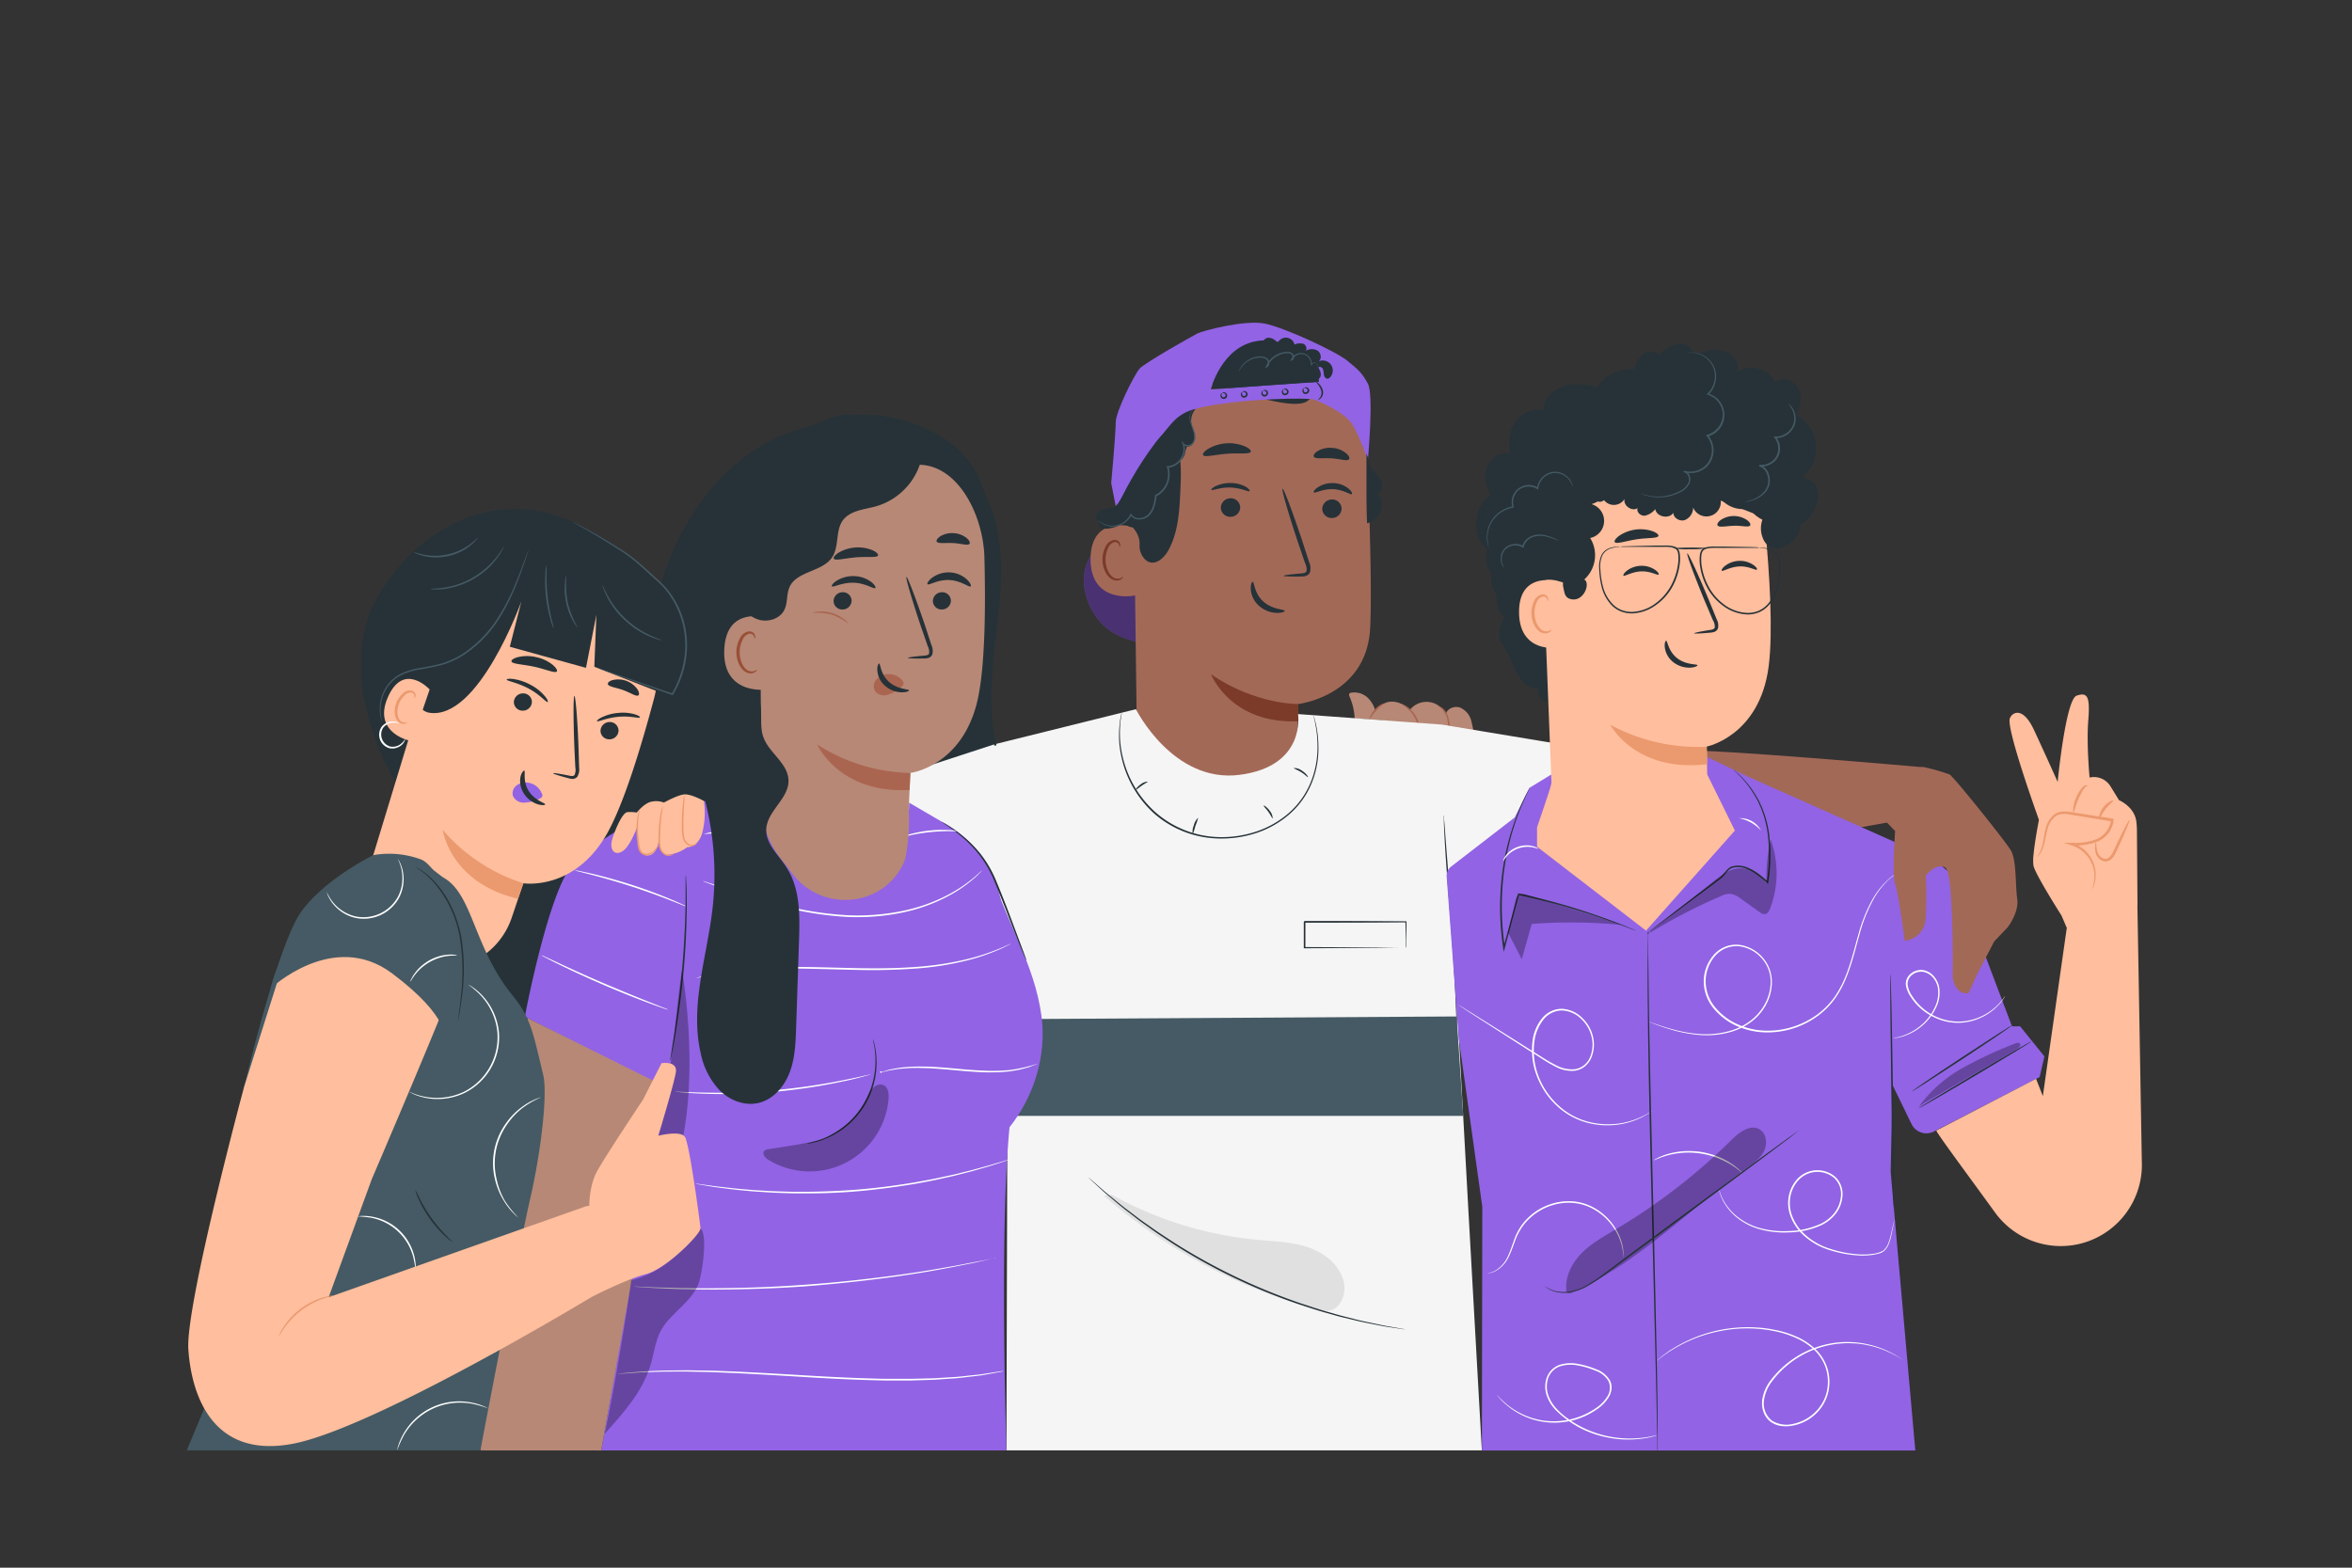 <svg xmlns="http://www.w3.org/2000/svg" viewBox="0 0 750 500"><rect x="0" y="0" width="750" height="500" fill="#333333" stroke="none"/><g id="freepik--Characters--inject-127"><path d="M355.34,161.88c-2.84,7.35-4.55,9.15-8.31,16.84-3.31,6.77-.34,15.95,5.17,21,3.6,3.31,8.52,4.64,13.25,5.74,10.59,2.45,21.59,4.24,32.27,2.25A47.43,47.43,0,0,0,424,193a48.51,48.51,0,0,0,12.17-27.82" style="fill:#9263E5"></path><g style="opacity:0.5"><path d="M355.34,161.88c-2.84,7.35-4.55,9.15-8.31,16.84-3.31,6.77-.34,15.95,5.17,21,3.6,3.31,8.52,4.64,13.25,5.74,10.59,2.45,21.59,4.24,32.27,2.25A47.43,47.43,0,0,0,424,193a48.51,48.51,0,0,0,12.17-27.82"></path></g><path d="M362.79,186.64c-2.89-8.53-5.75-17.12-7.12-26s-1.23-18.2,1.81-26.67c.46-1.29,4.41-9.92,5.77-9.81,1,.09-1.43,8.13-.93,9,4.79,8,6.18,17.65,5.54,26.94a122,122,0,0,1-5.07,26.6" style="fill:#263238"></path><path d="M388,261.65a25.68,25.68,0,0,1-25.45-25.34l-1.08-84c-1-22.56,11.28-42,33.86-42.34l2.09.09a40.36,40.36,0,0,1,38.68,38.75c.77,19.56,1.36,41.18.8,51.63-1.16,21.64-23,24.11-23,24.11s-.06,5,0,11.38A25.68,25.68,0,0,1,388,261.65Z" style="fill:#a36957"></path><path d="M414,224.54s-13.68.24-27.84-9.5c0,0,6.22,16,27.91,15Z" style="fill:#7c3b29"></path><path d="M427.81,162.22a3.09,3.09,0,0,1-3.11,3,3,3,0,0,1-3.07-2.92,3.11,3.11,0,0,1,3.11-3A3,3,0,0,1,427.81,162.22Z" style="fill:#263238"></path><path d="M431.11,157.59c-.4.39-2.67-1.44-6-1.57s-5.83,1.43-6.18,1c-.17-.19.25-.9,1.35-1.63a8.5,8.5,0,0,1,5-1.31,8.12,8.12,0,0,1,4.75,1.76C431,156.67,431.31,157.42,431.11,157.59Z" style="fill:#263238"></path><path d="M395.48,161.84a3.1,3.1,0,0,1-3.11,3,3,3,0,0,1-3.08-2.92,3.1,3.1,0,0,1,3.11-3A3,3,0,0,1,395.48,161.84Z" style="fill:#263238"></path><path d="M398.47,156.64c-.41.29-2.68-1-6-1.14s-5.84,1.05-6.18.74c-.17-.13.25-.65,1.35-1.19a10.89,10.89,0,0,1,5-1,10.11,10.11,0,0,1,4.76,1.28C398.34,156,398.66,156.52,398.47,156.64Z" style="fill:#263238"></path><path d="M409.34,183.65c0-.19,2.08-.46,5.45-.75.85-.05,1.66-.19,1.83-.76a4.34,4.34,0,0,0-.47-2.55q-1.06-3.12-2.24-6.57c-3.11-9.35-5.32-17-4.94-17.15s3.2,7.36,6.31,16.71c.74,2.31,1.46,4.51,2.14,6.61a4.91,4.91,0,0,1,.3,3.35,2.16,2.16,0,0,1-1.45,1.19,6,6,0,0,1-1.45.14C411.44,183.91,409.35,183.84,409.34,183.65Z" style="fill:#263238"></path><path d="M399.45,185.55c.55,0,.4,3.6,3.39,6.29s6.85,2.45,6.85,3c0,.23-.88.67-2.51.64a9,9,0,0,1-5.73-2.26,7.88,7.88,0,0,1-2.61-5.27C398.77,186.39,399.21,185.52,399.45,185.55Z" style="fill:#263238"></path><path d="M398.84,144.08c-.37.89-3.67.33-7.6.64s-7.12,1.24-7.6.41c-.22-.4.36-1.23,1.67-2a13.21,13.21,0,0,1,11.58-.8C398.3,142.92,399,143.66,398.84,144.08Z" style="fill:#263238"></path><path d="M430.19,146.47c-.61.74-2.87-.14-5.63-.29s-5.11.29-5.61-.52c-.22-.39.17-1.14,1.22-1.81a7.86,7.86,0,0,1,4.63-1,7.78,7.78,0,0,1,4.44,1.71C430.18,145.32,430.46,146.12,430.19,146.47Z" style="fill:#263238"></path><path d="M362.58,168.4c-.36-.17-14.69-5-14.83,9.81s14.77,11.9,14.8,11.48S362.58,168.4,362.58,168.4Z" style="fill:#a36957"></path><path d="M358.08,184c-.07-.05-.26.18-.7.38a2.62,2.62,0,0,1-1.93,0c-1.56-.59-2.86-3.09-2.91-5.76a8.57,8.57,0,0,1,.76-3.69,3,3,0,0,1,2-2,1.32,1.32,0,0,1,1.52.73c.19.41.1.71.18.73s.32-.24.2-.85a1.68,1.68,0,0,0-.57-.94,2,2,0,0,0-1.43-.39,3.65,3.65,0,0,0-2.72,2.27,8.88,8.88,0,0,0-.93,4.13c.07,3,1.57,5.79,3.71,6.43a2.74,2.74,0,0,0,2.36-.37C358.05,184.39,358.13,184.06,358.08,184Z" style="fill:#7c3b29"></path><path d="M426.53,124.24c2.4-1.33-4.79-9.1-10.69-11.78-8.9-4-22.51-6.54-30.73-4.22C375.22,111,367,116,362,125s-6.84,19.49-6.56,29.76c.09,3.14.41,6.41,2.09,9.06,2.06,3.28,6,5.34,5.86,9.86a6.16,6.16,0,0,0,1.54,4.53c2.71,2.89,6,.18,7.55-2.54,3.26-5.8,3.63-12.73,3.92-19.38.21-4.73.4-9.56-.93-14.1-.72-2.47-1.89-4.81-2.47-7.32s-.51-5.35,1.05-7.4a9.73,9.73,0,0,1,1.21-1.21,15.42,15.42,0,0,1,15.33-2.91c8.35,3,22.6,7.37,26.33,4.54,5.35-4.07,6.64-6.73,6.64-6.73Z" style="fill:#263238"></path><path d="M436.19,122.37c-1.94-3.52-3-4.42-6.58-7.34s-19.94-10.56-26.35-11.83-19.79,2.32-21.44,3.16-16.87,9.42-18.45,11.23-7.59,13.59-7.59,17.15-1.44,19.34-1.44,19.34l1.6,8.17s13.08-29.47,27.24-32.38,34.09-3.05,35.84-2.44,9.76,4,12.21,7.93,4.95,11.4,4.95,11.4S438.13,125.88,436.19,122.37Zm-50.08,1.77s3.42-13.66,14.84-15.38,19.29,8.33,19.42,10.21l.19,2.83Z" style="fill:#9263E5"></path><path d="M420.25,127.44c0-.08.35-.22.7-.71a2.53,2.53,0,0,0,.34-2.18,6.16,6.16,0,0,0-1.15-2.08c-.39-.49-.64-.81-.58-.87s.38.18.85.63a4.78,4.78,0,0,1,1.38,2.19,2.64,2.64,0,0,1-.56,2.55C420.73,127.48,420.25,127.5,420.25,127.44Z" style="fill:#263238"></path><path d="M415.79,123.83s-.17.27-.12.67a.76.76,0,0,0,.3.54.67.67,0,0,0,1-.64.81.81,0,0,0-.37-.49c-.35-.21-.63-.09-.67-.16s.25-.36.82-.17a1,1,0,0,1,.2,1.86,1,1,0,0,1-1.62-.94C415.36,123.91,415.78,123.76,415.79,123.83Z" style="fill:#263238"></path><path d="M409.25,124.22c.05.06-.17.27-.12.68a.76.76,0,0,0,.3.53.63.63,0,0,0,.67,0,.6.6,0,0,0,.3-.6.74.74,0,0,0-.37-.49c-.35-.21-.63-.09-.66-.16s.25-.36.81-.18a1.08,1.08,0,0,1,.69.72,1.05,1.05,0,0,1-.49,1.14,1.07,1.07,0,0,1-1.24,0,1.11,1.11,0,0,1-.38-.92C408.82,124.3,409.24,124.15,409.25,124.22Z" style="fill:#263238"></path><path d="M402.72,124.62c0,.06-.17.27-.12.67a.76.76,0,0,0,.3.54.59.59,0,0,0,.66,0,.62.62,0,0,0,.31-.6.81.81,0,0,0-.37-.49c-.35-.2-.64-.09-.67-.16s.25-.36.82-.17a1.11,1.11,0,0,1,.69.71,1.08,1.08,0,0,1-.49,1.15,1,1,0,0,1-1.24,0,1.07,1.07,0,0,1-.38-.92C402.29,124.7,402.71,124.55,402.72,124.62Z" style="fill:#263238"></path><path d="M396.18,125c.05.06-.17.27-.12.68a.73.73,0,0,0,.3.53.59.59,0,0,0,.67,0,.6.6,0,0,0,.3-.6.74.74,0,0,0-.37-.49c-.35-.21-.63-.09-.67-.16s.25-.36.82-.18a1.08,1.08,0,0,1,.69.72,1,1,0,0,1-.49,1.14,1.07,1.07,0,0,1-1.24,0,1.08,1.08,0,0,1-.38-.92C395.75,125.1,396.17,124.94,396.18,125Z" style="fill:#263238"></path><path d="M389.65,125.41c.05.06-.17.27-.12.67a.79.79,0,0,0,.29.54.68.68,0,0,0,1-.63.75.75,0,0,0-.37-.49c-.35-.21-.64-.1-.67-.17s.25-.36.81-.17a1.07,1.07,0,1,1-1.41.92C389.22,125.49,389.64,125.34,389.65,125.41Z" style="fill:#263238"></path><path d="M401.4,109.46c1.21,0,1.78-1.74,3-1.74a3.52,3.52,0,0,1,3,1.76,2.83,2.83,0,0,1,5.39.41,4.15,4.15,0,0,1,2.85-.22c.9.37,1.35,1.78.55,2.33a3.85,3.85,0,0,1,3.91-.2c1.16.74,1.48,2.68.36,3.48a3.18,3.18,0,0,1,3.72,5,1.35,1.35,0,0,1-.85.5c-.62,0-1.05-.61-1.17-1.22a7.77,7.77,0,0,0-.29-1.81c-.25-.56-1-1-1.48-.53.61,1,1.19,2.39.42,3.3-.52.63-1.06,1.37-1.88,1.39-4.67.1-28.13,2.13-32.79,2.23C386.11,124.14,390.2,110,401.4,109.46Z" style="fill:#263238"></path><path d="M357.22,159.69c-.14,1.25-1.46,2-2.68,2.28a13.93,13.93,0,0,0-3.66.83c-1.11.59-1.85,2.16-1,3.11.68.78,1.92.65,2.91.34a14.36,14.36,0,0,0,9.34-9.73c1.63,1.09,4,.21,5.15-1.36a11.65,11.65,0,0,0,1.73-5.54,9.75,9.75,0,0,0,9.82-9.49c-.05-2.82-1.34-5.73-.32-8.36,0,0-6.76,5-10.08,9.54S357.22,159.69,357.22,159.69Z" style="fill:#263238"></path><path d="M351.44,165.88a1.11,1.11,0,0,0-1.11,1.2,1.69,1.69,0,0,0,1.12,1.37,3.86,3.86,0,0,0,1.85.15,10.87,10.87,0,0,0,5.18-2,3.31,3.31,0,0,0,3.59,1.51,4.71,4.71,0,0,0,3.11-2.59,8.72,8.72,0,0,0,.79-4.07,3.77,3.77,0,0,0,4.3-.15,5.88,5.88,0,0,0,2.21-3.9,14,14,0,0,0-.18-4.57c1.12,1.07,3.19.35,3.84-1.06a4.78,4.78,0,0,0-.63-4.42,3.79,3.79,0,0,0,2.07-5.18,2.11,2.11,0,0,0,2.9-.83,4.52,4.52,0,0,0,.22-3.32,22.61,22.61,0,0,1-.84-3.31,5.7,5.7,0,0,1,1.41-4.29,13.86,13.86,0,0,0-7.22,4.13,40.81,40.81,0,0,0-5.05,6.75l-12.5,19.3" style="fill:#263238"></path><path d="M380.55,130.6a3.43,3.43,0,0,0-.84,3.71,17.78,17.78,0,0,0,.72,2,9.29,9.29,0,0,1,.72,2.47,3.44,3.44,0,0,1-.8,2.85,2.6,2.6,0,0,1-1.51.71,1.87,1.87,0,0,1-1.67-.61l.38-.21a5.68,5.68,0,0,1-.65,4.87,5.77,5.77,0,0,1-4.55,2.81l.23-.34a7.86,7.86,0,0,1-3.89,9.47l.14-.2a18.2,18.2,0,0,1-.74,3.55,6.67,6.67,0,0,1-1.87,3,4.67,4.67,0,0,1-3.12,1,3.13,3.13,0,0,1-2.65-1.46l.37,0a6.82,6.82,0,0,1-3.85,3.37,6.41,6.41,0,0,1-3.91.1,6.25,6.25,0,0,1-2.23-1.12,4.17,4.17,0,0,1-.49-.43c-.1-.11-.15-.17-.14-.18s.23.19.7.51a6.74,6.74,0,0,0,2.22,1,6.39,6.39,0,0,0,7.32-3.43l.17-.35.2.34a2.71,2.71,0,0,0,2.31,1.22,4.22,4.22,0,0,0,2.8-1,6.3,6.3,0,0,0,1.7-2.75,18,18,0,0,0,.7-3.46l0-.14.13-.06A7.35,7.35,0,0,0,372.1,149l-.12-.33h.35a5.31,5.31,0,0,0,4.16-2.56,5.24,5.24,0,0,0,.64-4.46l-.43-1.18.81,1a1.85,1.85,0,0,0,2.56-.11,3.14,3.14,0,0,0,.72-2.52c-.2-1.75-1.08-3.15-1.33-4.46a4.09,4.09,0,0,1,.33-3A1.84,1.84,0,0,1,380.55,130.6Z" style="fill:#455a64"></path><path d="M420.12,117.18a1.36,1.36,0,0,0-.07-.86.89.89,0,0,0-.77-.54,1,1,0,0,0-1,.69l-.3-.06a3.23,3.23,0,0,0-1.69-3.18,3.13,3.13,0,0,0-4.11,1.42l-.33-.33c.31-.14.38-.65.19-1a1.36,1.36,0,0,0-1.12-.64,6.39,6.39,0,0,0-3.11.59,7.25,7.25,0,0,0-3.66,3.62l-.35-.32a1,1,0,0,0,.47-1,1.36,1.36,0,0,0-.56-1,3.58,3.58,0,0,0-2.37-.5,7.5,7.5,0,0,0-3.91,1.5,9.06,9.06,0,0,0-2.42,3,.68.68,0,0,1,.07-.26,4.94,4.94,0,0,1,.31-.71,7.14,7.14,0,0,1,1.85-2.22,7.53,7.53,0,0,1,4.07-1.68,3.89,3.89,0,0,1,2.68.55,1.86,1.86,0,0,1,.77,1.36,1.5,1.5,0,0,1-.73,1.49l-.62.33.28-.65a7.79,7.79,0,0,1,3.9-3.9,6.92,6.92,0,0,1,3.4-.62,1.83,1.83,0,0,1,1.5.93,1.44,1.44,0,0,1,.13.91,1.06,1.06,0,0,1-.54.78l-.67.34.33-.66a3.46,3.46,0,0,1,6.54,2l-.29-.06a1.23,1.23,0,0,1,1.28-.85,1.07,1.07,0,0,1,.9.71C420.42,116.88,420.12,117.21,420.12,117.18Z" style="fill:#455a64"></path><path d="M436.23,145.94a5.76,5.76,0,0,0,1.26,3.74c.95,1.23,2.22,2.22,2.9,3.62s.45,3.44-1,4a6.21,6.21,0,0,1-3.46,9.61c-.31-6.53-.16-15.64-.19-22.17" style="fill:#263238"></path><path d="M470.15,235.42a41.58,41.58,0,0,0-1-5.58,6.3,6.3,0,0,0-3.57-4.16c-1.79-.63-4.14.28-4.55,2.13a6.76,6.76,0,0,0-11.57-1.24,7.12,7.12,0,0,0-6.71-2.7,7,7,0,0,0-4.16,2.9,9.27,9.27,0,0,0-2-3.76,6.21,6.21,0,0,0-5.77-2.07.9.9,0,0,0-.54.29c-.2.27-.06.64.08,1a19.07,19.07,0,0,1,1.61,6.89l7.05.5h0l2.68.2c1.25,2.62.79,5.46,1.12,8.35s1.89,6.13,4.77,6.53c2.57.36,4.92-1.88,5.62-4.37s.19-5.16-.34-7.7c1.07,1.77,1.21,3.92,1.33,6s.28,4.22,1.38,6,3.47,2.88,5.3,1.92,2.21-3.15,2.08-5.09-.67-3.9-.25-5.79c-.1,2.06-.18,4.23.73,6.09s3.18,3.22,5.09,2.41a4.41,4.41,0,0,0,2.31-3.91A20.6,20.6,0,0,0,470.15,235.42Z" style="fill:#b78876"></path><path d="M453.19,240.27c-.07,0,0-1-.09-2.64a33.28,33.28,0,0,0-1-6.26,11,11,0,0,0-3.15-5.31c-1.21-1.06-2.16-1.47-2.11-1.55s.26,0,.68.23a8,8,0,0,1,1.67,1,9,9,0,0,1,2,2.18,12.37,12.37,0,0,1,1.45,3.27,26.41,26.41,0,0,1,.83,6.39A7.69,7.69,0,0,1,453.19,240.27Z" style="fill:#aa6550"></path><path d="M462.64,242a19.27,19.27,0,0,1-.13-2.7c-.06-1.67-.22-4-.52-6.49-.16-1.26-.28-2.48-.52-3.53a6.41,6.41,0,0,0-1.14-2.58,4.89,4.89,0,0,0-2.09-1.54s.27,0,.73.12a4.05,4.05,0,0,1,1.65,1.18,6.42,6.42,0,0,1,1.31,2.71,30.1,30.1,0,0,1,.58,3.58,50.46,50.46,0,0,1,.37,6.54A11,11,0,0,1,462.64,242Z" style="fill:#aa6550"></path><path d="M441.4,224.3c.07.14-1.3.94-2.6,2.37s-2,2.86-2.12,2.79a5.94,5.94,0,0,1,1.74-3.14A6,6,0,0,1,441.4,224.3Z" style="fill:#aa6550"></path><path d="M470.19,239.44s57.52.83,65.87,0,77.42,5.29,77.42,5.29l-10.14,17.33-126.49,22.7Z" style="fill:#a36957"></path><path d="M499.23,288.54l-.58-51-38.86-6.44-45.88-3.35s2.73,16.58-18.56,19.37-33.14-20.93-33.14-20.93L317,237.42l4.31,86.16-.38,139,151.6,0s-8.39-148.08-8.81-161.21Z" style="fill:#f5f5f5"></path><path d="M464.56,327.92a3.47,3.47,0,0,1-.07-.69c0-.5-.05-1.16-.08-2-.08-1.78-.18-4.25-.3-7.27-.28-6.14-.83-14.61-1.56-24s-1.38-17.83-1.75-24c-.18-3.06-.31-5.55-.37-7.27,0-.82-.05-1.47-.07-2a2.83,2.83,0,0,1,0-.69,4.35,4.35,0,0,1,.09.69c0,.5.09,1.16.16,2,.13,1.78.32,4.24.54,7.26l1.9,24c.73,9.35,1.22,17.84,1.4,24,.1,3.07.15,5.56.14,7.28,0,.82,0,1.47,0,2A3.38,3.38,0,0,1,464.56,327.92Z" style="fill:#263238"></path><polygon points="466.58 355.89 321.32 355.89 321.32 325.05 464.49 324.19 466.58 355.89" style="fill:#455a64"></polygon><path d="M354.54,381.08a118.48,118.48,0,0,0,46.67,14.37c5.47.5,11.07.64,16.25,2.48s10,5.81,11.1,11.2c.74,3.71-1.1,8.33-4.83,8.91a9.83,9.83,0,0,1-4.05-.49A171.91,171.91,0,0,1,352,381.33" style="fill:#e0e0e0"></path><path d="M448.26,424l-.29,0-.86-.11-3.28-.49-2.37-.37c-.87-.15-1.8-.35-2.8-.54-2-.41-4.31-.81-6.81-1.45l-3.94-.94c-1.37-.33-2.77-.76-4.23-1.17-2.93-.77-6-1.81-9.25-2.86a185.53,185.53,0,0,1-39.95-19.12c-2.85-1.87-5.58-3.61-8-5.41-1.23-.89-2.45-1.71-3.57-2.57l-3.2-2.47c-2.07-1.55-3.82-3.09-5.39-4.4-.78-.66-1.52-1.26-2.18-1.84l-1.77-1.62-2.44-2.25-.63-.6a1.1,1.1,0,0,1-.2-.21s.09.05.24.17l.66.56,2.5,2.18,1.8,1.58,2.2,1.81c1.6,1.28,3.36,2.8,5.44,4.33l3.21,2.44c1.13.84,2.34,1.65,3.57,2.53,2.45,1.78,5.19,3.51,8,5.36a190.4,190.4,0,0,0,39.85,19.08c3.23,1.06,6.29,2.11,9.21,2.9,1.46.41,2.85.85,4.21,1.19l3.92,1c2.49.66,4.78,1.08,6.78,1.51l2.79.59,2.36.41,3.27.58.85.17Z" style="fill:#263238"></path><path d="M448.26,302.33a4.83,4.83,0,0,1,0-.59c0-.42,0-1,0-1.64,0-1.46-.05-3.51-.08-6.08l.15.15c-7.3.07-19.08.11-32.33.11l.26-.26h0v4.2c0,1.39,0,2.76,0,4.1l-.25-.26,23,.12,6.82.07,1.85,0,.66,0a4.17,4.17,0,0,1-.6,0l-1.79,0-6.76.08-23.18.11h-.26V294h0l.26-.27c13.25,0,25,.05,32.33.11h.16V294c0,2.61-.07,4.69-.09,6.17,0,.67,0,1.2,0,1.61A3.84,3.84,0,0,1,448.26,302.33Z" style="fill:#263238"></path><path d="M366,249.3c0,.15-.9.57-1.94,1.29s-1.79,1.44-1.9,1.34.49-1,1.6-1.77A3.62,3.62,0,0,1,366,249.3Z" style="fill:#263238"></path><path d="M382.06,260.82a17.61,17.61,0,0,1-.89,2.63,17.18,17.18,0,0,1-.84,2.64,5.2,5.2,0,0,1,.34-2.81A5.05,5.05,0,0,1,382.06,260.82Z" style="fill:#263238"></path><path d="M405.82,261.06c-.15,0-.56-1-1.35-2.11s-1.62-1.85-1.53-2,1.12.48,1.95,1.67A3.83,3.83,0,0,1,405.82,261.06Z" style="fill:#263238"></path><path d="M417.09,247.87c-.12.09-.93-.82-2.18-1.6s-2.41-1.16-2.37-1.31a4.16,4.16,0,0,1,2.65.87C416.53,246.67,417.2,247.79,417.09,247.87Z" style="fill:#263238"></path><path d="M418.84,228.15a28.35,28.35,0,0,1,1.09,4.43,34.34,34.34,0,0,1,.48,5.34,29.84,29.84,0,0,1-.66,7.06,28,28,0,0,1-3.06,8,26.42,26.42,0,0,1-6.45,7.48,30.87,30.87,0,0,1-9.59,5.2,35.41,35.41,0,0,1-11.58,1.78,32.26,32.26,0,0,1-20.85-7.81,34.1,34.1,0,0,1-9.89-15.42,35.49,35.49,0,0,1-1.39-7,34.28,34.28,0,0,1,0-5.36q.1-1.1.21-2c.09-.56.19-1,.26-1.4l.19-.86a2.72,2.72,0,0,1,.07-.29,1.36,1.36,0,0,1,0,.3c0,.22-.08.51-.13.87s-.14.86-.22,1.4-.1,1.22-.16,1.94a36.45,36.45,0,0,0,.11,5.32,35.85,35.85,0,0,0,1.45,6.88,34.08,34.08,0,0,0,9.85,15.17A32,32,0,0,0,389.08,267a35,35,0,0,0,11.41-1.75,30.52,30.52,0,0,0,9.45-5.08,26.13,26.13,0,0,0,6.37-7.32,27.57,27.57,0,0,0,3.08-7.9,30.11,30.11,0,0,0,.73-7,36.75,36.75,0,0,0-.39-5.31c-.24-1.44-.45-2.56-.65-3.31l-.19-.85A1.4,1.4,0,0,1,418.84,228.15Z" style="fill:#263238"></path><path d="M316.76,237.93l1-.25c-2.09-8.7-1.86-17.92-1-26.89,1-10.82,2.88-21.63,2.36-32.49s-3.72-22.06-11.36-29.78l-24-13.72c-44.22-5.79-63.34,26.64-70,42.89s-8.79,33.94-12.06,51.2c-1.33,7-3.14,14.48-8.49,19.19-3.73,3.29-8.92,5-11.75,9-3.45,5-2.4,12.34-6.45,16.87-3.66,4.1-10,4.29-14.6,7.38-5,3.37-7.07,9.78-7.25,15.8s1.18,12,1.53,18c.59,10.26-1.78,20.44-2.35,30.69s3.31,21.4,10.42,28.81l5.44-50s6.55-40.8,14.68-49.17c0,0,10.55-9.79,23-14.8,16.63-6.67,36.19-5.81,36.19-5.81.1,8.74,13.61,30.3,30.64,29.12s16.87-27.53,16.87-27.53l12,7a36.22,36.22,0,0,1,17.64,26.52l.12.95Z" style="fill:#263238"></path><polygon points="317.01 237.42 279.75 249.58 283.41 306.31 325.25 295.1 317.01 237.42" style="fill:#f5f5f5"></polygon><path d="M183.12,275c-8.13,8.38-15.76,49.27-15.76,49.27l44.58,22.82-20.23,115.5,129.23,0s-2.82-85.63,2.24-112.33c2.21-11.63-1.08-41.38-3.64-60.7A36.19,36.19,0,0,0,301.9,263l-12-7S290,282.35,273,283.54s-30.54-20.38-30.64-29.12c0,0-19.57-.86-36.2,5.81C193.67,265.24,183.12,275,183.12,275Z" style="fill:#9263E5"></path><polygon points="168.18 324.7 153.17 462.59 191.71 462.61 212.44 346.73 168.18 324.7" style="fill:#b78876"></polygon><path d="M316.21,278.49c4.75,15.82,13.62,28.86,15.88,45.45,2.58,18.9-7.78,38.89-24.71,47.67" style="fill:#9263E5"></path><path d="M327.27,306.31a2.21,2.21,0,0,1-.25-.48l-.62-1.41c-.53-1.24-1.27-3-2.15-5.28-1.78-4.47-4.1-10.7-6.92-17.47a36.22,36.22,0,0,0-5-8.93,39.39,39.39,0,0,0-5.81-6,55.27,55.27,0,0,0-4.53-3.42,20.17,20.17,0,0,1-1.72-1.2,2.58,2.58,0,0,1,.49.24c.31.18.77.42,1.34.79a44.68,44.68,0,0,1,4.65,3.3,38,38,0,0,1,6,6,36.09,36.09,0,0,1,5.11,9c2.82,6.79,5.09,13,6.78,17.54.82,2.2,1.5,4,2,5.33l.53,1.45A1.81,1.81,0,0,1,327.27,306.31Z" style="fill:#263238"></path><path d="M278.36,331.42a1.78,1.78,0,0,1,.16.42c.08.29.23.7.35,1.26a24.21,24.21,0,0,1,.63,4.75,26.15,26.15,0,0,1-16,25.23,24,24,0,0,1-4.57,1.45c-.56.13-1,.17-1.29.22a1.29,1.29,0,0,1-.45,0s.6-.16,1.69-.45a26.65,26.65,0,0,0,20.27-26.47,27.64,27.64,0,0,0-.46-4.72A12.55,12.55,0,0,1,278.36,331.42Z" style="fill:#263238"></path><g style="opacity:0.3"><path d="M262.8,363.18c-5.63,1.6-11.79,2.39-17.78,3.35a2.18,2.18,0,0,0-1.33.55c-.78.89.29,2.2,1.3,2.82a25.26,25.26,0,0,0,38.36-19.44c.14-1.7-.15-3.83-1.76-4.42-1.86-.69-3.84,1.1-4.64,2.91-3.06,6.94-6.66,10.31-14.15,14.23"></path></g><path d="M213.12,322.06a11.81,11.81,0,0,1-1.67-.51c-1.06-.36-2.58-.9-4.46-1.6-3.75-1.38-8.89-3.41-14.5-5.82s-10.62-4.75-14.21-6.52c-1.79-.88-3.24-1.62-4.22-2.14a11.92,11.92,0,0,1-1.52-.86,10.69,10.69,0,0,1,1.6.68c1.1.5,2.55,1.17,4.3,2,3.63,1.68,8.65,4,14.25,6.38s10.72,4.47,14.44,5.95l4.39,1.75A10.8,10.8,0,0,1,213.12,322.06Z" style="fill:#fff"></path><path d="M277.61,342.68a5.24,5.24,0,0,1-.61.2l-1.77.49c-1.53.42-3.77,1-6.55,1.56a180.94,180.94,0,0,1-44.2,3.9c-2.85-.11-5.15-.25-6.73-.39l-1.82-.17a3,3,0,0,1-.64-.1,3.91,3.91,0,0,1,.64,0l1.83.08c1.59.08,3.89.16,6.73.22a203.24,203.24,0,0,0,44.11-3.89c2.79-.56,5-1,6.58-1.4l1.79-.39A2.32,2.32,0,0,1,277.61,342.68Z" style="fill:#fff"></path><path d="M330.85,339.25a1.87,1.87,0,0,1-.46.23L329,340l-1,.39-1.23.33a24.06,24.06,0,0,1-3,.69l-1.79.29c-.62.07-1.28.11-2,.17-1.35.15-2.8.12-4.32.16-3,0-6.38-.27-9.86-.58s-6.8-.62-9.82-.77c-1.51,0-2.95-.11-4.29-.06-.67,0-1.32,0-2,.05l-1.78.14a28.51,28.51,0,0,0-3.06.39l-1.25.2-1,.25-1.43.34a.26.26,0,1,1,0-.1l1.41-.43,1-.3c.38-.09.8-.16,1.25-.25a30,30,0,0,1,3.07-.47l1.8-.17c.63-.05,1.28-.05,2-.08,1.35-.07,2.79,0,4.31,0,3,.13,6.37.4,9.85.73s6.81.55,9.83.62c1.51,0,2.94,0,4.28-.11.67-.05,1.32-.08,1.94-.14l1.77-.26A51.27,51.27,0,0,0,330.85,339.25Z" style="fill:#fff"></path><path d="M322.33,301s-.07.05-.22.14l-.69.35c-.61.29-1.48.79-2.67,1.28a64.84,64.84,0,0,1-10.33,3.54,94.8,94.8,0,0,1-16,2.57,194.89,194.89,0,0,1-19.81.45c-7-.15-13.71-.4-19.79-.42s-11.56.18-16.13.63A100.07,100.07,0,0,0,226,311.1c-1.27.23-2.23.5-2.9.63l-.75.16a.86.86,0,0,1-.26,0l.24-.08.75-.21c.65-.17,1.61-.47,2.87-.73a90.79,90.79,0,0,1,10.77-1.74,153.14,153.14,0,0,1,16.17-.74c6.09,0,12.78.23,19.8.38s13.7.07,19.76-.41a97.64,97.64,0,0,0,15.93-2.45,70.06,70.06,0,0,0,10.33-3.36c1.2-.46,2.08-.93,2.71-1.19l.71-.31Z" style="fill:#fff"></path><path d="M313.13,277.69s0,.07-.16.18l-.5.51c-.46.43-1.07,1.13-2,1.88a43.36,43.36,0,0,1-8.35,5.67A54.54,54.54,0,0,1,288,291a70.52,70.52,0,0,1-18.27,1.42,104.55,104.55,0,0,1-18.13-2.71c-5.49-1.3-10.36-2.77-14.41-4.09s-7.3-2.46-9.54-3.26l-2.58-.94-.66-.25-.23-.11a.79.79,0,0,1,.24,0l.69.21,2.6.85c2.27.74,5.53,1.83,9.6,3.1s8.92,2.71,14.39,4a107.42,107.42,0,0,0,18.06,2.66,71.35,71.35,0,0,0,18.14-1.37,55.29,55.29,0,0,0,14-4.9,46.14,46.14,0,0,0,8.39-5.5c.94-.73,1.58-1.41,2.06-1.8.22-.19.39-.35.54-.47S313.13,277.68,313.13,277.69Z" style="fill:#fff"></path><path d="M246,264a22.37,22.37,0,0,1-3.16.29c-2,.13-4.66.32-7.63.6s-5.66.58-7.61.81a22.86,22.86,0,0,1-3.17.3,16.84,16.84,0,0,1,3.12-.66c1.93-.33,4.63-.7,7.61-1s5.7-.41,7.66-.45A17.75,17.75,0,0,1,246,264Z" style="fill:#fff"></path><path d="M305.16,265.05a14.59,14.59,0,0,1-2.48.05c-1.53,0-3.64.06-6,.29s-4.4.6-5.9.9a17,17,0,0,1-2.44.45,9.22,9.22,0,0,1,2.36-.81,39.24,39.24,0,0,1,11.95-1.2A10.22,10.22,0,0,1,305.16,265.05Z" style="fill:#fff"></path><path d="M219,289.16a8.29,8.29,0,0,1-1.4-.49l-3.75-1.48c-3.18-1.24-7.59-2.88-12.53-4.48s-9.48-2.87-12.78-3.73l-3.91-1a7.83,7.83,0,0,1-1.42-.42,9.45,9.45,0,0,1,1.47.22c.93.18,2.29.47,3.95.85,3.32.77,7.89,2,12.85,3.59s9.36,3.31,12.51,4.64c1.57.66,2.83,1.22,3.69,1.63A8.05,8.05,0,0,1,219,289.16Z" style="fill:#fff"></path><path d="M322.17,369.71a1.39,1.39,0,0,1-.25.11l-.72.25-2.81.95c-1.22.41-2.72.89-4.49,1.39s-3.75,1.12-6,1.66l-3.5.9c-1.22.3-2.5.56-3.82.86-2.64.63-5.49,1.13-8.48,1.7-6,1-12.65,1.93-19.66,2.5s-13.72.66-19.82.57c-3-.1-5.94-.16-8.64-.37-1.35-.09-2.66-.15-3.91-.26l-3.6-.34c-2.3-.19-4.36-.5-6.18-.72s-3.37-.46-4.64-.68l-2.92-.5-.76-.14-.26-.07a1.08,1.08,0,0,1,.27,0l.76.09,2.94.4c1.27.18,2.83.4,4.65.59s3.88.48,6.17.64l3.6.31c1.25.1,2.56.15,3.91.23,2.69.19,5.58.24,8.62.32,6.08.06,12.77-.09,19.77-.61S286,378.06,292,377.06c3-.56,5.84-1.05,8.48-1.65,1.32-.29,2.6-.54,3.82-.83l3.5-.86c2.24-.52,4.24-1.12,6-1.59s3.28-.92,4.51-1.31l2.83-.85.75-.21A1,1,0,0,1,322.17,369.71Z" style="fill:#fff"></path><path d="M317.78,401.08s-.09,0-.28.09l-.87.21-3.32.77c-1.44.34-3.21.72-5.27,1.12s-4.41.91-7,1.36c-5.2,1-11.44,2-18.37,2.92S268.05,409.31,260,410s-15.76,1-22.76,1.17-13.3.16-18.6,0c-2.65,0-5-.15-7.14-.24s-3.91-.18-5.39-.29l-3.4-.23-.88-.08-.3,0h.3l.89,0,3.4.14c1.48.08,3.29.15,5.39.2s4.49.15,7.14.16c5.29.11,11.59.05,18.58-.11s14.68-.59,22.73-1.21,15.69-1.48,22.63-2.37,13.16-1.86,18.37-2.8c2.61-.43,5-.89,7-1.28s3.84-.73,5.29-1l3.34-.67.87-.16A1,1,0,0,1,317.78,401.08Z" style="fill:#fff"></path><path d="M319.93,437.35a1.11,1.11,0,0,1-.31.08l-.92.18-3.53.65c-.77.13-1.63.3-2.57.44l-3.07.36-3.53.42c-1.25.14-2.58.2-4,.3l-4.37.3-4.75.14-2.51.08h-8c-7.38-.13-15.49-.48-24-1s-16.6-1-24-1.37c-3.68-.13-7.18-.33-10.46-.37l-4.75-.11h-4.37c-2.79,0-5.31.08-7.53.16l-3.08.1-2.59.19-3.59.25-.93.05h-.32a156.44,156.44,0,0,1,18-1.11l4.39-.05,4.75.08c3.28,0,6.78.2,10.47.32,7.38.34,15.48.82,24,1.33s16.6.85,24,1l5.39,0h2.58l2.5-.06,4.74-.11,4.37-.26c1.39-.1,2.71-.14,4-.27l3.53-.38,3.07-.32c.94-.13,1.79-.28,2.56-.39l3.55-.55.93-.13A1.29,1.29,0,0,1,319.93,437.35Z" style="fill:#fff"></path><path d="M218.69,279.2a2.66,2.66,0,0,1,.07.6c0,.46.06,1,.1,1.73.07,1.5.12,3.68.13,6.37,0,5.37-.2,12.8-.93,21s-1.78,15.54-2.66,20.84c-.44,2.65-.83,4.79-1.12,6.26-.15.69-.26,1.25-.35,1.69a2.77,2.77,0,0,1-.16.59,2.54,2.54,0,0,1,0-.61c.07-.44.15-1,.26-1.71.23-1.55.56-3.68,1-6.28.79-5.31,1.78-12.66,2.5-20.82s1-15.57,1.09-20.94c0-2.68,0-4.85,0-6.35,0-.71,0-1.28,0-1.73A3.2,3.2,0,0,1,218.69,279.2Z" style="fill:#263238"></path><g style="opacity:0.3"><path d="M201.29,407.94l-.21.44.19-.06A2.08,2.08,0,0,0,201.29,407.94Z"></path></g><g style="opacity:0.3"><path d="M223.37,391.73c-5.67,7.35-12.3,14.23-22.1,16.59-.35,3.84-5.58,36.26-8.44,48.95,6-6.61,12.15-13.52,14.66-22.07,1.08-3.65,1.48-7.57,3.3-10.91,1.53-2.83,4-5,6.28-7.27s4.6-4.65,5.71-7.67S225.8,393.84,223.37,391.73Z"></path></g><g style="opacity:0.3"><path d="M217.46,309.24c-2.17,14.19-3.07,32.41-6.58,46.73-.64,2.61-1.82,9.67-1.82,9.67,1,2.5,3,1.74,5.16.1l3.66-3.4C221,345.86,220.13,325.8,217.46,309.24Z"></path></g><path d="M313.9,173.05a29.75,29.75,0,0,0-5.51-26.68c-4.53-5.49-11-9.17-17.69-11.47-9-3.1-19.16-3.84-28.1-.46s-16.42,11.31-17.75,20.77c-.61,4.3,0,8.82-1.54,12.88-.67,1.76-1.75,3.57-1.31,5.4a4.52,4.52,0,0,0,3.78,3.1,10,10,0,0,0,5.05-.82c5.49-2.1,10.12-5.92,14.65-9.68" style="fill:#263238"></path><path d="M291.76,148.26l-42.24,9a7.9,7.9,0,0,0-7.36,7.74l.69,91.46a28.39,28.39,0,0,0,6,17.23l4,5.19c9.22,11.84,27.83,10.61,34.82-2.66a9.92,9.92,0,0,0,1-2.4,17.06,17.06,0,0,0,.39-2.06,65.5,65.5,0,0,0,.71-13.85c.4-8.15.52-11.49.52-11.41S307.58,244.32,312,222c2.18-11.08,2.3-29.39,1.9-44.37C313.52,164.17,305.22,147.33,291.76,148.26Z" style="fill:#b78876"></path><path d="M303.22,191.59a2.86,2.86,0,0,1-2.88,2.8,2.75,2.75,0,0,1-2.87-2.7,2.88,2.88,0,0,1,2.88-2.8A2.75,2.75,0,0,1,303.22,191.59Z" style="fill:#263238"></path><path d="M309.55,187c-.45.49-3-1.81-6.8-2s-6.59,1.84-7,1.31c-.2-.24.28-1.14,1.51-2.07a8.88,8.88,0,0,1,5.61-1.68,8.64,8.64,0,0,1,5.39,2.2C309.4,185.84,309.77,186.78,309.55,187Z" style="fill:#263238"></path><path d="M271.56,191.59a2.88,2.88,0,0,1-2.88,2.8,2.74,2.74,0,0,1-2.87-2.7,2.88,2.88,0,0,1,2.87-2.8A2.76,2.76,0,0,1,271.56,191.59Z" style="fill:#263238"></path><path d="M279.11,187.55c-.45.43-3.05-1.56-6.84-1.69s-6.63,1.6-7,1.14c-.19-.2.28-1,1.53-1.79a10,10,0,0,1,5.65-1.46,9.5,9.5,0,0,1,5.42,1.9C279,186.55,279.33,187.36,279.11,187.55Z" style="fill:#263238"></path><path d="M289.5,209.84c0-.18,1.93-.44,5.06-.72.8-.06,1.55-.19,1.7-.72a4,4,0,0,0-.44-2.36c-.67-1.94-1.38-4-2.11-6.1-2.93-8.69-5-15.82-4.67-15.94s3,6.84,5.94,15.52l2,6.14a4.52,4.52,0,0,1,.3,3.11,2,2,0,0,1-1.34,1.11,5.29,5.29,0,0,1-1.35.14C291.45,210.07,289.51,210,289.5,209.84Z" style="fill:#263238"></path><path d="M290.29,246.54a57.17,57.17,0,0,1-29.74-9.12s7,15.8,29.5,14.53Z" style="fill:#aa6550"></path><path d="M287.92,217.25A5.61,5.61,0,0,0,283,215a5.15,5.15,0,0,0-3.59,1.76,3.23,3.23,0,0,0-.38,3.68,3.75,3.75,0,0,0,4,1.17,11.68,11.68,0,0,0,4-2.21,3.36,3.36,0,0,0,.92-.88,1,1,0,0,0,0-1.15" style="fill:#aa6550"></path><path d="M280.32,211.64c.5,0,.38,3.35,3.17,5.84s6.38,2.25,6.39,2.72c0,.22-.83.63-2.34.61a8.34,8.34,0,0,1-5.33-2.08,7.23,7.23,0,0,1-2.45-4.89C279.68,212.43,280.09,211.62,280.32,211.64Z" style="fill:#263238"></path><path d="M280,177.14c-.34.83-3.41.31-7.06.62s-6.62,1.18-7.07.41c-.2-.37.34-1.14,1.55-1.91a12.3,12.3,0,0,1,10.77-.79C279.48,176.06,280.13,176.74,280,177.14Z" style="fill:#263238"></path><path d="M309.16,173.45c-.57.68-2.68-.12-5.24-.25s-4.75.3-5.22-.46c-.21-.36.16-1.05,1.13-1.69a7.3,7.3,0,0,1,4.3-1,7.19,7.19,0,0,1,4.13,1.57C309.14,172.38,309.41,173.12,309.16,173.45Z" style="fill:#263238"></path><path d="M247.13,202.84c.06-1.67-1.72-5.68-3.36-6-4.38-.85-12.33-.79-12.82,10.4-.66,15.28,14.82,12.79,14.87,12.36S246.93,208.6,247.13,202.84Z" style="fill:#b78876"></path><path d="M241.4,213.6c-.07,0-.28.18-.74.37a2.68,2.68,0,0,1-2-.05c-1.59-.66-2.84-3.29-2.79-6a8.74,8.74,0,0,1,.91-3.78,3.09,3.09,0,0,1,2.09-2,1.36,1.36,0,0,1,1.54.8c.19.43.08.73.16.76s.34-.24.24-.87a1.69,1.69,0,0,0-.56-1,2,2,0,0,0-1.45-.45,3.75,3.75,0,0,0-2.89,2.25,9.08,9.08,0,0,0-1.11,4.22c0,3.08,1.42,6,3.6,6.77a2.87,2.87,0,0,0,2.45-.3C241.35,214,241.45,213.63,241.4,213.6Z" style="fill:#995037"></path><path d="M294,145.69a20.93,20.93,0,0,1-14.47,15.74c-3.85,1.09-8.46,1.33-10.8,4.58s-1.11,8.24-3.34,11.67c-3.08,4.75-11.28,4.38-13.62,9.54-1,2.25-.56,5-1.62,7.21-1.42,3-5.37,4.17-8.49,3.12s-5.4-3.89-6.56-7a30.7,30.7,0,0,1-1.45-9.74c-.22-6.48-.15-13.11,1.93-19.25,4.36-12.88,23.45-30.45,37-29.26" style="fill:#263238"></path><path d="M270.5,198.91a18.78,18.78,0,0,0-5.35-2.9,19,19,0,0,0-6.06-.53,4.33,4.33,0,0,1,1.79-.42,11.83,11.83,0,0,1,8.36,2.52A4.46,4.46,0,0,1,270.5,198.91Z" style="fill:#aa6550"></path><path d="M221.91,246a95.06,95.06,0,0,1,5.33,43.54c-1.75,15.5-7.31,31.11-3.81,46.31a24.22,24.22,0,0,0,6,11.85c3.17,3.18,7.84,5.06,12.23,4.12,4.77-1,8.39-5.17,10.13-9.73s1.92-9.54,2.08-14.42q.46-13.84.92-27.71c.27-8,.39-16.59-4-23.32-2.55-4-6.69-7.54-6.44-12.24.3-5.74,7.15-9.66,7.08-15.4s-6.61-9-8.19-14.45c-1.34-4.56.81-10.5-2.79-13.61-3-2.64-7.89-.89-10.9,1.79a23.07,23.07,0,0,0-6.49,23.56" style="fill:#263238"></path><path d="M472.54,462.61H610.75l-7.86-88.79L604,319.16l9.72-46.37-56.14-25-15.72-7.54L496.34,246l-8.64,5.28L483,260.73l-20.24,15.63a3.75,3.75,0,0,0-1.44,3.37l3.82,51.32,7.53,53.85Z" style="fill:#9263E5"></path><path d="M494.53,250.48c0,.6-4.4,13.38-4.4,13.38v6.2l34.75,26.76h0l28.34-31.92L544.39,247l-5.55-.18,2.62-9.49-.93-1-44.19,8Z" style="fill:#ffbe9d"></path><path d="M552.88,245.57a4.1,4.1,0,0,1,.6.49c.38.35,1,.84,1.66,1.53a32,32,0,0,1,5.07,6.62c.21.39.44.78.67,1.19s.39.85.6,1.29c.44.87.75,1.83,1.13,2.81a35.39,35.39,0,0,1,1.53,6.52,55.47,55.47,0,0,1-.28,15.43l-.07.49-.37-.34a34.08,34.08,0,0,0-2.91-2.44,15,15,0,0,0-3.75-2.11,7.09,7.09,0,0,0-4.06-.31,2.9,2.9,0,0,0-1.64,1c-.47.47-.89,1-1.34,1.52a7.17,7.17,0,0,1-.72.74c-.28.24-.54.42-.81.62l-1.56,1.17-11,8.19-7.42,5.48-2,1.47a4.85,4.85,0,0,1-.73.48,6.22,6.22,0,0,1,.67-.57l2-1.54,7.32-5.62,10.9-8.27,1.56-1.18a7.18,7.18,0,0,0,1.45-1.3c.44-.5.86-1,1.35-1.55a5.69,5.69,0,0,1,.83-.7,2.68,2.68,0,0,1,1.05-.41,7.54,7.54,0,0,1,4.35.31,15.38,15.38,0,0,1,3.89,2.18,35.37,35.37,0,0,1,2.95,2.48l-.43.16a55.85,55.85,0,0,0,.34-15.3,35.7,35.7,0,0,0-1.46-6.45c-.37-1-.67-1.92-1.09-2.78-.2-.44-.4-.87-.58-1.29l-.65-1.18a34.11,34.11,0,0,0-4.89-6.66c-.67-.71-1.24-1.21-1.59-1.58A4.44,4.44,0,0,1,552.88,245.57Z" style="fill:#263238"></path><path d="M521.61,296.82l-.19-.05-.53-.19-2-.78c-1.78-.67-4.38-1.64-7.67-2.79a232.76,232.76,0,0,0-27.09-7.59l.3-.18c-1.26,4.68-2.63,9.74-4,15l-.59,2.17-.33,1.2-.18-1.23a86.8,86.8,0,0,1-.65-20.56,79.7,79.7,0,0,1,3.16-16.41,75.29,75.29,0,0,1,4.05-10.46c.56-1.2,1.06-2.1,1.38-2.72l.37-.69c.09-.16.14-.23.14-.23a.84.84,0,0,1-.09.25l-.33.72c-.29.63-.76,1.54-1.29,2.75a82.67,82.67,0,0,0-3.88,10.49,81,81,0,0,0-3,16.34,87.53,87.53,0,0,0,.7,20.44l-.51,0c.18-.69.38-1.43.58-2.17,1.42-5.24,2.8-10.3,4.07-15l.06-.23.23.05a215,215,0,0,1,27.08,7.79c3.29,1.18,5.87,2.2,7.63,2.93l2,.85.51.23Z" style="fill:#263238"></path><path d="M603.54,346.15l6,12.35a5.27,5.27,0,0,0,7.1,2.41l33.75-17.38,1.53-6.6-7.75-9.59h-2.58s-15.16-40-17-45.13-18.42-14.92-18.42-14.92l-5.91,45Z" style="fill:#9263E5"></path><path d="M602.81,310.65c.15,0,.51,16.68.81,37.26s.43,37.28.28,37.28-.5-16.68-.8-37.27S602.67,310.65,602.81,310.65Z" style="fill:#263238"></path><path d="M681.6,288.68l-.1-13.48-.08-10.05c0-1.27-.1-2.31-.18-3-.51-4.84-5.53-6.94-5.53-6.94l-2.6-4.22a6.2,6.2,0,0,0-6.79-3s-1-10.59-.43-18c.64-7.82-.2-9.32-3.7-8.11s-6.05,27.5-6.05,27.5-3.89-8.72-7.55-16.57-7.09-5.47-7.71-3.65c-.76,2.28,3.57,15.75,6.58,24.56,1.53,4.48,2.71,7.77,2.71,7.77s-1.32,6.68-1.73,11.19a13.72,13.72,0,0,0,0,3.46c.59,2.78,8.93,15.87,8.93,15.87l2.89,6.75" style="fill:#ffbe9d"></path><path d="M667.15,283.62a3.59,3.59,0,0,0,.56-1.17,10.21,10.21,0,0,0,.55-3.64,10.48,10.48,0,0,0-1.66-5.46,11.08,11.08,0,0,0-5.84-4.53l-.13.78a19.73,19.73,0,0,0,7.67-1,8.49,8.49,0,0,0,5.62-6.41c0-.23,0-.46.06-.67l0-.39-.41-.06-12.84-2a13.61,13.61,0,0,0-3-.23,5,5,0,0,0-2.75,1,8,8,0,0,0-2.63,4.32c-.43,1.49-.55,2.85-.78,4a15.34,15.34,0,0,1-.75,2.92,11.68,11.68,0,0,1-1.26,2.24s.21-.12.52-.45a6.53,6.53,0,0,0,1.06-1.65,14.84,14.84,0,0,0,.93-3c.27-1.17.44-2.53.88-3.93a7.43,7.43,0,0,1,2.47-3.9c1.33-1,3.24-.88,5.17-.53L673.46,262l-.39-.46a5.66,5.66,0,0,1,0,.57,7.68,7.68,0,0,1-5,5.71,19.26,19.26,0,0,1-7.34,1l-2.72,0,2.59.81a10.54,10.54,0,0,1,5.54,4.13,10.42,10.42,0,0,1,1.74,5.12A14.52,14.52,0,0,1,667.15,283.62Z" style="fill:#eb996e"></path><path d="M668.32,268.57c-.06,0-.14.31-.2.89a7.1,7.1,0,0,0,.14,2.51,3.65,3.65,0,0,0,2.68,2.73,2.71,2.71,0,0,0,2.33-.7,6.41,6.41,0,0,0,1.4-2c2.67-5.7,4.63-10.39,4.4-10.5s-2.56,4.43-5.21,10.1c-.62,1.37-1.62,2.51-2.78,2.28a3.05,3.05,0,0,1-2.21-2.1,9.7,9.7,0,0,1-.4-2.31C668.43,268.9,668.39,268.57,668.32,268.57Z" style="fill:#eb996e"></path><path d="M669.43,261c.25.07.79-1.46,2-3s2.54-2.41,2.42-2.64-1.8.37-3.13,2.08S669.19,261,669.43,261Z" style="fill:#eb996e"></path><path d="M661.19,259.09c.26,0,.63-2.2,1.77-4.68a20.82,20.82,0,0,1,1.68-3c.49-.71,1-.7,1.05-.81s-.12-.18-.43-.17a1.78,1.78,0,0,0-1.09.54,11.09,11.09,0,0,0-2,3.1C660.92,256.68,661,259.09,661.19,259.09Z" style="fill:#eb996e"></path><path d="M617.45,360.58c.26,1,9.2,13,18.71,26.12a25.89,25.89,0,0,0,26.58,10.11h0A25.9,25.9,0,0,0,683,371.59l-1.45-84-22.53,8.56-7.6,53.43-2.17-5.5Z" style="fill:#ffbe9d"></path><path d="M647.86,332.1c.07.12-7.94,5-17.9,10.91s-18.09,10.59-18.16,10.47,7.94-5,17.9-10.92S647.79,332,647.86,332.1Z" style="fill:#263238"></path><path d="M641.64,327c.08.12-7,4.95-15.88,10.78s-16.09,10.46-16.16,10.34,7-4.94,15.87-10.78S641.56,326.86,641.64,327Z" style="fill:#263238"></path><g style="opacity:0.3"><path d="M487.3,285.51c-1.08-.37-2.39-.69-3.24.05a3.36,3.36,0,0,0-.86,1.84l-2.34,10.2.22.25q2.1,4,4.18,8.11,1.58-5.62,3.17-11.27A162.6,162.6,0,0,1,517,295C507.53,291.59,497,288.81,487.3,285.51Z"></path></g><g style="opacity:0.3"><path d="M526.26,297.42a181.28,181.28,0,0,1,22.42-11.57,6.75,6.75,0,0,1,3.14-.77,6.92,6.92,0,0,1,3.28,1.55l6,4.27a2.49,2.49,0,0,0,1.76.66c.81-.13,1.27-1,1.57-1.76a31.24,31.24,0,0,0,.17-22.07,60.13,60.13,0,0,0-1.34,14c-2-3.08-5.72-5.23-9.37-4.71-2.81.4-5.17,2.23-7.39,4l-20.2,16"></path></g><g style="opacity:0.3"><path d="M611.89,352.93a43.26,43.26,0,0,1,13.83-12.25,129.3,129.3,0,0,1,16.87-7.86c.53-.22,1.26-.38,1.58.1s-.3,1.25-.9,1.59L613.4,351.93"></path></g><path d="M526.92,354.21a2.21,2.21,0,0,1-.29.23l-.87.62a23.35,23.35,0,0,1-3.63,1.93,23.85,23.85,0,0,1-6.28,1.7,25,25,0,0,1-8.6-.35,22.7,22.7,0,0,1-9.41-4.45,24.75,24.75,0,0,1-7.27-9.48,23.18,23.18,0,0,1-1.79-13.05,14.41,14.41,0,0,1,2.84-6.44,8.14,8.14,0,0,1,6.44-3.17,9.8,9.8,0,0,1,6.57,3,11.88,11.88,0,0,1,3.4,6.16,10.89,10.89,0,0,1-.73,6.75,7.17,7.17,0,0,1-2.11,2.61,6.56,6.56,0,0,1-3,1.23,10.9,10.9,0,0,1-6.08-1.25,46.67,46.67,0,0,1-5-2.95l-8.78-5.61-12.69-8.15-3.44-2.24-.89-.59a1.94,1.94,0,0,1-.29-.22,1.59,1.59,0,0,1,.32.17l.92.55,3.49,2.16,12.78,8,8.81,5.56a48.27,48.27,0,0,0,5,2.9,10.59,10.59,0,0,0,5.81,1.19,6.21,6.21,0,0,0,4.77-3.59,10.43,10.43,0,0,0,.68-6.43,11.46,11.46,0,0,0-3.26-5.89,9.35,9.35,0,0,0-6.22-2.84,7.63,7.63,0,0,0-6,3,13.78,13.78,0,0,0-2.73,6.21A22.68,22.68,0,0,0,491,344.22a24.36,24.36,0,0,0,7.1,9.33,22.36,22.36,0,0,0,9.22,4.43,25,25,0,0,0,8.49.42,24,24,0,0,0,6.23-1.6A24.69,24.69,0,0,0,525.7,355l.9-.58Z" style="fill:#fff"></path><path d="M608.2,277a4.19,4.19,0,0,1-.43.2,13,13,0,0,0-1.29.55,17.87,17.87,0,0,0-4.43,3A26,26,0,0,0,597,287.6a49.05,49.05,0,0,0-4.06,10.52c-1.16,4-2.17,8.53-4,13.16a33.16,33.16,0,0,1-3.54,6.83,24.92,24.92,0,0,1-5.67,5.85,27.18,27.18,0,0,1-16.43,5.32,23.8,23.8,0,0,1-9.07-1.88,20.17,20.17,0,0,1-7.67-5.63,13.61,13.61,0,0,1-3.27-8.89,12.91,12.91,0,0,1,3.39-8.55,9.79,9.79,0,0,1,3.81-2.51,9.43,9.43,0,0,1,4.46-.42,12,12,0,0,1,7.36,4.27,11.48,11.48,0,0,1,2.05,3.63,12.33,12.33,0,0,1,.65,4,15.33,15.33,0,0,1-2,7.4,16.87,16.87,0,0,1-4.78,5.36,20.42,20.42,0,0,1-5.93,2.95,28.15,28.15,0,0,1-11.27,1,45.22,45.22,0,0,1-8.4-1.71c-2.25-.67-4-1.3-5.13-1.73l-1.31-.5c-.29-.12-.44-.2-.44-.2s.16,0,.46.15l1.33.45c1.17.4,2.89,1,5.15,1.63a45.74,45.74,0,0,0,8.36,1.62,27.92,27.92,0,0,0,11.14-1.09,20.06,20.06,0,0,0,5.8-2.93,16.36,16.36,0,0,0,4.64-5.24,14.91,14.91,0,0,0,2-7.19,11.26,11.26,0,0,0-2.61-7.34,11.53,11.53,0,0,0-7.06-4.08,9,9,0,0,0-7.83,2.79,12.41,12.41,0,0,0-3.24,8.21,13.09,13.09,0,0,0,3.15,8.55,19.61,19.61,0,0,0,7.48,5.48,23.06,23.06,0,0,0,8.86,1.85,26.86,26.86,0,0,0,16.15-5.19,25,25,0,0,0,5.58-5.73,33.27,33.27,0,0,0,3.51-6.73c1.8-4.58,2.83-9.07,4-13.1a48.84,48.84,0,0,1,4.16-10.56,25.55,25.55,0,0,1,5.22-6.78,16.86,16.86,0,0,1,4.51-3A14.84,14.84,0,0,1,608.2,277Z" style="fill:#fff"></path><path d="M555.7,374.16c-.08.08-1.28-1.15-3.59-2.63a20.25,20.25,0,0,0-2-1.1c-.7-.39-1.5-.7-2.33-1.06a26,26,0,0,0-11.54-1.67c-.9.11-1.75.18-2.54.35a19,19,0,0,0-2.18.51c-2.63.75-4.13,1.6-4.18,1.5a4.5,4.5,0,0,1,1-.61,8.67,8.67,0,0,1,1.28-.6,15.07,15.07,0,0,1,1.76-.65,18,18,0,0,1,2.2-.57,23.25,23.25,0,0,1,2.58-.41,27.57,27.57,0,0,1,6,.14,27,27,0,0,1,5.77,1.57,20.77,20.77,0,0,1,2.36,1.12,17.31,17.31,0,0,1,1.95,1.18,14.63,14.63,0,0,1,1.5,1.12,8.84,8.84,0,0,1,1.06.93A5.26,5.26,0,0,1,555.7,374.16Z" style="fill:#fff"></path><path d="M604.23,388.94s-.13.42-.33,1.25-.43,2.06-.77,3.65a18.39,18.39,0,0,1-.73,2.61,5.73,5.73,0,0,1-1.81,2.68,4.73,4.73,0,0,1-1.67.73,17.85,17.85,0,0,1-1.88.38,21.62,21.62,0,0,1-4.15.19,37.2,37.2,0,0,1-9.35-1.7,21.6,21.6,0,0,1-9.31-5.6,15.57,15.57,0,0,1-3.18-5,12.07,12.07,0,0,1-.73-6.15,11.22,11.22,0,0,1,2.68-5.82,8.75,8.75,0,0,1,12.15-.88,7.43,7.43,0,0,1,2.39,5.9,10.5,10.5,0,0,1-2.09,5.83,12.83,12.83,0,0,1-4.62,3.73,26.45,26.45,0,0,1-10.64,2.33,28.78,28.78,0,0,1-9.42-1.13,20.09,20.09,0,0,1-6.93-3.64,17.41,17.41,0,0,1-3.9-4.44,13.93,13.93,0,0,1-1.53-3.42,8.92,8.92,0,0,1-.28-1.27s.12.44.39,1.24a14.23,14.23,0,0,0,1.59,3.34,17.43,17.43,0,0,0,3.91,4.32,20.08,20.08,0,0,0,6.85,3.52,28.7,28.7,0,0,0,9.31,1.05,26,26,0,0,0,10.43-2.33,12.31,12.31,0,0,0,4.44-3.59,10,10,0,0,0,2-5.55,6.91,6.91,0,0,0-2.22-5.5,8.25,8.25,0,0,0-11.43.84,10.66,10.66,0,0,0-2.55,5.55,11.62,11.62,0,0,0,.68,5.89,15.3,15.3,0,0,0,3.08,4.86,21.07,21.07,0,0,0,9.09,5.52,36.82,36.82,0,0,0,9.22,1.75,21.84,21.84,0,0,0,4.09-.16,8.68,8.68,0,0,0,3.43-1,5.62,5.62,0,0,0,1.75-2.54,20,20,0,0,0,.76-2.57c.37-1.57.62-2.81.87-3.63A7.61,7.61,0,0,1,604.23,388.94Z" style="fill:#fff"></path><path d="M474.09,406.09a7.53,7.53,0,0,0,2.41-.66,10.15,10.15,0,0,0,4.44-5c.61-1.31,1.11-2.83,1.69-4.46a20,20,0,0,1,2.44-5,18.65,18.65,0,0,1,10.25-7.18,17.85,17.85,0,0,1,6.54-.6,16.41,16.41,0,0,1,5.88,1.72,18.66,18.66,0,0,1,7.48,7,17.32,17.32,0,0,1,2.37,6.52c0,.4.09.76.13,1.09s0,.56,0,.8a3.21,3.21,0,0,1,0,.65,2.8,2.8,0,0,1-.09-.65c0-.23,0-.49-.06-.79s-.11-.67-.18-1.07a17.73,17.73,0,0,0-2.48-6.36,18.59,18.59,0,0,0-7.39-6.78,15.9,15.9,0,0,0-5.71-1.64,17.5,17.5,0,0,0-6.35.59,18.37,18.37,0,0,0-10,6.95A19.57,19.57,0,0,0,483,396.1c-.6,1.61-1.12,3.14-1.77,4.47a10.06,10.06,0,0,1-4.69,5,5.75,5.75,0,0,1-1.83.49,2.92,2.92,0,0,1-.5,0C474.14,406.11,474.09,406.1,474.09,406.09Z" style="fill:#fff"></path><path d="M528.34,457.79a24.93,24.93,0,0,1-4.4,1,32.89,32.89,0,0,1-12.27-.53,31.59,31.59,0,0,1-15.83-8.79,12.46,12.46,0,0,1-2.7-4.61,8.86,8.86,0,0,1,.12-5.57,6.69,6.69,0,0,1,4.11-4,12,12,0,0,1,5.93-.26,27.69,27.69,0,0,1,5.67,1.68,8.3,8.3,0,0,1,4.45,3.66,4.9,4.9,0,0,1,.43,2.84,6.56,6.56,0,0,1-1,2.63,12.54,12.54,0,0,1-3.79,3.75,23.56,23.56,0,0,1-28.62-1.45,18,18,0,0,1-3.12-3.26s.08.06.22.2l.58.64a26.56,26.56,0,0,0,2.45,2.27,24.27,24.27,0,0,0,11,5,23.73,23.73,0,0,0,17.22-3.81,12.31,12.31,0,0,0,3.64-3.62,5.13,5.13,0,0,0,.52-5,7.79,7.79,0,0,0-4.2-3.4,26.54,26.54,0,0,0-5.55-1.65,11.65,11.65,0,0,0-5.67.24,6.2,6.2,0,0,0-3.81,3.68,8.42,8.42,0,0,0-.11,5.25,12,12,0,0,0,2.58,4.43,22,22,0,0,0,3.7,3.29,31.54,31.54,0,0,0,4,2.5,34.17,34.17,0,0,0,20,3.65,30.38,30.38,0,0,0,3.29-.57l.85-.19A.92.92,0,0,1,528.34,457.79Z" style="fill:#fff"></path><path d="M607.13,433.94a2.18,2.18,0,0,1-.34-.2l-1-.63a32.84,32.84,0,0,0-4-2.09,31.66,31.66,0,0,0-6.75-2.09,30.42,30.42,0,0,0-29.85,11.47,12.87,12.87,0,0,0-2.71,6.31,7,7,0,0,0,2.5,6.35,8.89,8.89,0,0,0,7.14,1,14,14,0,0,0,6.7-3.67,13.19,13.19,0,0,0,3.73-6.65,14.34,14.34,0,0,0-.35-7.42,14,14,0,0,0-3.93-6,20.65,20.65,0,0,0-5.89-3.73,30.63,30.63,0,0,0-6.38-2l-1.59-.31c-.53-.09-1.05-.15-1.58-.22-1-.17-2.08-.22-3.09-.3a44.44,44.44,0,0,0-11.3.78,45.32,45.32,0,0,0-15.25,6c-.84.48-1.54,1-2.16,1.42s-1.12.81-1.53,1.12l-.93.71-.32.23s.09-.1.29-.27l.9-.75a17.11,17.11,0,0,1,1.5-1.16c.62-.44,1.3-1,2.14-1.47a45.31,45.31,0,0,1,26.68-7c1,.07,2.08.12,3.13.28.53.08,1.06.13,1.6.22l1.6.31a31.09,31.09,0,0,1,6.48,2,21,21,0,0,1,6,3.8,14.57,14.57,0,0,1,4.09,6.21,14.76,14.76,0,0,1,.36,7.7,13.78,13.78,0,0,1-3.87,6.91,14.48,14.48,0,0,1-7,3.79,11.77,11.77,0,0,1-3.92.24,7.57,7.57,0,0,1-3.63-1.37,6.63,6.63,0,0,1-2.25-3.09,8.59,8.59,0,0,1-.44-3.72,13.36,13.36,0,0,1,2.81-6.54,30.93,30.93,0,0,1,20.88-11.89,30.26,30.26,0,0,1,9.42.41,31.1,31.1,0,0,1,6.77,2.2,28.91,28.91,0,0,1,3.93,2.18c.43.28.74.52,1,.67A1.86,1.86,0,0,1,607.13,433.94Z" style="fill:#fff"></path><path d="M490.59,270.76c0,.08-.71-.28-1.87-.52a8.57,8.57,0,0,0-2.05-.14,9,9,0,0,0-4.7,1.63,8,8,0,0,0-1.52,1.38c-.76.9-1.06,1.59-1.15,1.55a4,4,0,0,1,.86-1.78,7.39,7.39,0,0,1,1.53-1.54,8.58,8.58,0,0,1,5-1.72,7.21,7.21,0,0,1,2.15.27A4,4,0,0,1,490.59,270.76Z" style="fill:#fff"></path><path d="M561.54,264.9a12.38,12.38,0,0,0-7-3.93,7.39,7.39,0,0,1,7,3.93Z" style="fill:#fff"></path><path d="M639.37,317.7a3.9,3.9,0,0,1-.4.7,14.71,14.71,0,0,1-1.41,1.84,17.9,17.9,0,0,1-7,4.8,17.13,17.13,0,0,1-12.43,0,18.56,18.56,0,0,1-6.3-4,17.93,17.93,0,0,1-2.52-3.07,9,9,0,0,1-1.57-3.82,4,4,0,0,1,.37-2.11,4.45,4.45,0,0,1,1.35-1.62,5.1,5.1,0,0,1,3.9-1,5.91,5.91,0,0,1,3.34,2,7.3,7.3,0,0,1,1.64,3.33,10.87,10.87,0,0,1-1,6.67,17,17,0,0,1-3.4,4.81,17.69,17.69,0,0,1-7.25,4.35,16.17,16.17,0,0,1-2.26.5,4.76,4.76,0,0,1-.8.07,4.47,4.47,0,0,1,.78-.18,20.23,20.23,0,0,0,2.22-.58A18.07,18.07,0,0,0,613.7,326a16.88,16.88,0,0,0,3.27-4.73,10.52,10.52,0,0,0,.94-6.39,6.82,6.82,0,0,0-1.54-3.1,5.39,5.39,0,0,0-3.06-1.81,4.61,4.61,0,0,0-3.5.9,3.64,3.64,0,0,0-1.51,3.28,8.48,8.48,0,0,0,1.49,3.58,16.87,16.87,0,0,0,2.44,3,17.94,17.94,0,0,0,6.11,3.93,17,17,0,0,0,6.48,1.16,17.36,17.36,0,0,0,5.65-1.09,18.14,18.14,0,0,0,6.94-4.6C638.77,318.64,639.32,317.67,639.37,317.7Z" style="fill:#fff"></path><path d="M528.5,462.61a2.43,2.43,0,0,1,0-.43c0-.31,0-.72,0-1.25,0-1.13,0-2.75-.08-4.82-.09-4.2-.22-10.24-.39-17.7-.37-15-.88-35.6-1.45-58.4s-1-43.47-1.13-58.42c-.08-7.47-.08-13.52,0-17.71,0-2.07.06-3.68.08-4.81,0-.53,0-.95,0-1.25a.22.22,0,1,1,.06,0c0,.31,0,.72,0,1.25,0,1.13,0,2.75,0,4.81.05,4.21.13,10.25.22,17.71.25,15,.73,35.6,1.28,58.41s1,43.45,1.3,58.4c.14,7.48.2,13.53.22,17.71,0,2.07,0,3.69,0,4.82,0,.53,0,.94,0,1.25A3.62,3.62,0,0,1,528.5,462.61Z" style="fill:#263238"></path><g style="opacity:0.3"><path d="M499.57,412.28c-.79-4.51,1.42-9.11,4.59-12.4s7.26-5.53,11.19-7.87a191.22,191.22,0,0,0,36.79-28.45c2.44-2.41,5.93-5.08,8.91-3.38,2.3,1.31,2.62,4.69,1.41,7.05s-3.48,3.94-5.64,5.47c-18.75,13.38-35.09,30.7-56.23,39.85"></path></g><path d="M573.55,360.58s0,.06-.18.17l-.59.46L570.52,363l-8.4,6.3-27.84,20.66-15.36,11.32-6.71,4.93a52.45,52.45,0,0,1-6.05,4,16.35,16.35,0,0,1-5.68,2,11.5,11.5,0,0,1-4.53-.23,8.71,8.71,0,0,1-2.62-1.17,4.68,4.68,0,0,1-.78-.62,10.22,10.22,0,0,0,3.45,1.59,11.63,11.63,0,0,0,4.44.14,16.23,16.23,0,0,0,5.54-2,52.83,52.83,0,0,0,6-4.06l6.68-5L534,389.49,561.9,369l8.5-6.18,2.32-1.65.62-.43A.66.66,0,0,1,573.55,360.58Z" style="fill:#263238"></path><path d="M567.9,156.78a15.54,15.54,0,0,0-1.57-15.69,13.74,13.74,0,0,0-16.9-12.42c1-1.64-.72-3.57-2.32-4.62-5.29-3.48-12.34-5.65-17.89-2.58a12.88,12.88,0,0,0-19.8,2c-3.52-.8-7.25-1.36-10.71-.32s-6.55,4.09-6.53,7.7a8.88,8.88,0,0,0-9.05,3.8,12.3,12.3,0,0,0-1.4,10c-3-.76-6.28,1.25-7.48,4.12a9.77,9.77,0,0,0,1.15,8.87c-5.11,3.53-6.28,11.6-2.37,16.43a3.89,3.89,0,0,1,1.09,1.87,4.55,4.55,0,0,1-.18,1.41,6.1,6.1,0,0,0,2.07,5.78,5.16,5.16,0,0,1,1.39,1.32,3.79,3.79,0,0,1,.08,2.45c-.71,3.84-.46,8.75,3.07,10.42-1.95,1.22-2.48,3.91-2,6.15s1.82,4.2,2.84,6.25c1.11,2.24,1.91,4.64,3.37,6.66s3.83,3.63,6.31,3.32a2,2,0,0,0-.05,2.72,6,6,0,0,0,2.49,1.62c4.69,2,9.49,4.05,14.58,4.41a45.07,45.07,0,0,0,6.57-.18l8.69-.65c4.34-.33,8.78-.68,12.75-2.45s7.46-5.28,8-9.6" style="fill:#263238"></path><path d="M491.25,160.87l-.36-7.16,42.77-9.52c13.23-1.81,28,11,29.24,24.33,1.39,14.76,2.51,32.84,1.1,43.93-2.84,22.31-19.76,25.66-19.76,25.66l.59,35.64-49.2-1.19Z" style="fill:#ffbe9d"></path><path d="M560.25,181.66c-.35.38-2.55-1.15-5.61-1s-5.26,1.71-5.61,1.34c-.17-.16.17-.84,1.13-1.58a7.86,7.86,0,0,1,4.47-1.54,7.55,7.55,0,0,1,4.48,1.3C560.07,180.82,560.41,181.48,560.25,181.66Z" style="fill:#263238"></path><path d="M528.9,183.24c-.34.38-2.55-1.14-5.61-1s-5.26,1.7-5.6,1.34c-.17-.16.17-.84,1.13-1.59a7.79,7.79,0,0,1,4.47-1.53,7.53,7.53,0,0,1,4.48,1.29C528.73,182.41,529.07,183.07,528.9,183.24Z" style="fill:#263238"></path><path d="M540.23,202c0-.18,1.87-.57,4.95-1.06.78-.1,1.51-.28,1.63-.82a4,4,0,0,0-.6-2.3q-1.19-2.81-2.5-5.88c-3.47-8.38-6-15.28-5.67-15.42s3.43,6.54,6.9,14.92c.84,2.07,1.64,4,2.4,5.93a4.44,4.44,0,0,1,.5,3,2,2,0,0,1-1.25,1.19,5.34,5.34,0,0,1-1.32.22C542.17,202.07,540.25,202.14,540.23,202Z" style="fill:#263238"></path><path d="M544.23,238.17a58.84,58.84,0,0,1-30.73-7s8,15.3,30.89,12.56Z" style="fill:#eb996e"></path><path d="M531.28,204.36c.5,0,.61,3.28,3.53,5.56s6.44,1.79,6.48,2.26c.06.2-.77.67-2.26.75a8.26,8.26,0,0,1-5.41-1.7,7.18,7.18,0,0,1-2.74-4.66C530.71,205.19,531.05,204.35,531.28,204.36Z" style="fill:#263238"></path><path d="M528.83,170.92c-.28.85-3.35.55-6.93,1.09s-6.46,1.62-7,.88c-.22-.35.26-1.15,1.41-2a12.18,12.18,0,0,1,10.57-1.5C528.26,169.89,528.94,170.53,528.83,170.92Z" style="fill:#263238"></path><path d="M558.08,167.59c-.52.71-2.65,0-5.19.1s-4.67.61-5.19-.1c-.22-.35.09-1.06,1-1.74a7.51,7.51,0,0,1,8.36,0C558,166.53,558.31,167.24,558.08,167.59Z" style="fill:#263238"></path><path d="M515,145a10.94,10.94,0,0,0,2.89,4.62c1.43,1.14,3.78,1.38,5,0a4.93,4.93,0,0,0,7.6-1,6.73,6.73,0,0,0,8.16.31l6.7,1c2.42.37,5.41.51,6.76-1.53.32-.48.53-1.07,1-1.33a3,3,0,0,1,1.7-.09,5.68,5.68,0,0,0,4.81-2.63,17.15,17.15,0,0,0,2.16-5.29c.79-2.83,1.33-6.46-1-8.2a7.35,7.35,0,0,0-3.26-1.06,16.49,16.49,0,0,0-7-.1c-2.8.77-5,3-6.59,5.4a3.1,3.1,0,0,0-2.13-3.72,6.14,6.14,0,0,0-4.6.7,12.33,12.33,0,0,0-4.9,4.71,10,10,0,0,0-8.6,6,7.26,7.26,0,0,0-5.74-.68,2.61,2.61,0,0,0-1.66,1.18A1.16,1.16,0,0,0,517,145" style="fill:#263238"></path><path d="M536.44,145a7.33,7.33,0,0,0,11.72,7.85,6.75,6.75,0,0,0,7.84,3.9,10.62,10.62,0,0,0,6,9,8.19,8.19,0,0,0,.21,6.06,5.11,5.11,0,0,0,2.67,2.81,5.78,5.78,0,0,0,4.55-.6,8.15,8.15,0,0,0,4.38-4.8c.6-2.16-.35-4.8-2.44-5.6a17.75,17.75,0,0,0,4.06-6.61,5.71,5.71,0,0,0,.09-4.35c-.67-1.33-2.64-2-3.71-1a6.53,6.53,0,0,0-7.49-9.09,5.43,5.43,0,0,0-9.21-3.45" style="fill:#263238"></path><path d="M513.9,145c3.16,5.68-.16,13.9-6.39,15.79a5.57,5.57,0,0,1-.44,10.8,10.42,10.42,0,0,1-1.89,13.24c2.06,1.06-.05,7-4,6.31-4.57-.77.2-6.74-8.12-6.17l-10.46,21.39c-1.64.74-3.65-.53-4.26-2.22a7.5,7.5,0,0,1,.5-5.25,28.24,28.24,0,0,0,1.94-5,2.53,2.53,0,0,0-.08-1.61c-.36-.75-1.24-1.06-2-1.47-2.74-1.57-3.62-5.2-3.17-8.33s1.9-6,2.77-9a3,3,0,0,0,.07-1.94c-.3-.73-1.07-1.12-1.72-1.56a6.91,6.91,0,0,1,1.25-12.08c-1.82-.93-2-3.6-1-5.4s2.72-3,4.21-4.42c2.8-2.65,4.88-6.23,8.37-7.86a9.47,9.47,0,0,1,10.66,2c2.34-1.34,4.93-2.55,7.62-2.34s5.4,2.33,5.35,5" style="fill:#263238"></path><path d="M561,174.74a4.76,4.76,0,0,1-.78,0l-2.25,0-8.28,0H547a10.44,10.44,0,0,0-2.88.28,2,2,0,0,0-1.16.76,3.12,3.12,0,0,0-.43,1.43,14.12,14.12,0,0,0,.1,3.3,20.18,20.18,0,0,0,2.29,6.74,17.18,17.18,0,0,0,5,5.68,13.34,13.34,0,0,0,7.08,2.55,9.06,9.06,0,0,0,3.53-.57,8.55,8.55,0,0,0,2.85-1.89,12.34,12.34,0,0,0,3.09-5.57,27.36,27.36,0,0,0,.84-5.6,8.48,8.48,0,0,0-.71-4.51,4.52,4.52,0,0,0-2.64-2.1,11,11,0,0,0-2.18-.47,5.64,5.64,0,0,1-.78-.12,3.67,3.67,0,0,1,.79,0,10.4,10.4,0,0,1,2.23.39,4.71,4.71,0,0,1,2.84,2.15,8.82,8.82,0,0,1,.82,4.67,27.52,27.52,0,0,1-.79,5.69,12.88,12.88,0,0,1-3.17,5.8,8.7,8.7,0,0,1-3,2,9.36,9.36,0,0,1-3.73.62,13.79,13.79,0,0,1-7.36-2.64,17.56,17.56,0,0,1-5.2-5.85,20.34,20.34,0,0,1-2.31-6.92,13.56,13.56,0,0,1-.08-3.42,3.66,3.66,0,0,1,.51-1.64,2.58,2.58,0,0,1,1.4-.92,10.94,10.94,0,0,1,3-.26l2.74,0,8.27.14,2.25.07A3.74,3.74,0,0,1,561,174.74Z" style="fill:#263238"></path><path d="M516.65,174.31l.78-.06,2.25-.06L528,174l2.75,0a10.52,10.52,0,0,1,3,.27,2.45,2.45,0,0,1,1.4.92,3.46,3.46,0,0,1,.51,1.63,13.54,13.54,0,0,1-.08,3.42,20.39,20.39,0,0,1-2.31,6.93A17.55,17.55,0,0,1,528,193a13.69,13.69,0,0,1-7.36,2.63,9.36,9.36,0,0,1-3.73-.62,8.7,8.7,0,0,1-3-2,12.82,12.82,0,0,1-3.16-5.79,26.86,26.86,0,0,1-.79-5.69,8.67,8.67,0,0,1,.82-4.68,4.71,4.71,0,0,1,2.83-2.15,10.26,10.26,0,0,1,2.23-.38,4.28,4.28,0,0,1,.79,0,4.19,4.19,0,0,1-.78.12,12.82,12.82,0,0,0-2.18.47,4.57,4.57,0,0,0-2.64,2.11,8.56,8.56,0,0,0-.71,4.51,27.87,27.87,0,0,0,.84,5.59,12.53,12.53,0,0,0,3.09,5.57,8.21,8.21,0,0,0,2.86,1.89,8.83,8.83,0,0,0,3.52.57,13.22,13.22,0,0,0,7.08-2.55,17.18,17.18,0,0,0,5.06-5.67,20.23,20.23,0,0,0,2.28-6.74,13.21,13.21,0,0,0,.1-3.31,3.24,3.24,0,0,0-.42-1.43,2.1,2.1,0,0,0-1.17-.76,10.06,10.06,0,0,0-2.88-.27H528l-8.27,0-2.25,0A3.71,3.71,0,0,1,516.65,174.31Z" style="fill:#263238"></path><path d="M533.25,174.82a113.9,113.9,0,0,1,11.29-.06,24.89,24.89,0,0,1-5.64.41A25.19,25.19,0,0,1,533.25,174.82Z" style="fill:#263238"></path><path d="M498.39,185.76c-.35-.16-14.15-4.56-14,9.63s14.33,11.15,14.35,10.74S498.39,185.76,498.39,185.76Z" style="fill:#ffbe9d"></path><path d="M494.71,200.79c-.06,0-.25.18-.66.37a2.49,2.49,0,0,1-1.85.05c-1.5-.54-2.79-2.91-2.87-5.46a8.15,8.15,0,0,1,.66-3.55,2.85,2.85,0,0,1,1.84-1.91,1.27,1.27,0,0,1,1.47.67c.19.39.1.68.18.7s.3-.24.18-.82a1.57,1.57,0,0,0-.56-.89,1.91,1.91,0,0,0-1.37-.35,3.47,3.47,0,0,0-2.57,2.22,8.35,8.35,0,0,0-.82,4c.11,2.86,1.59,5.52,3.65,6.1a2.66,2.66,0,0,0,2.26-.39C494.69,201.13,494.76,200.82,494.71,200.79Z" style="fill:#eb996e"></path><path d="M564,149.49a9.1,9.1,0,0,1-15.45,9.38,4.58,4.58,0,0,1-8.64,3,4.31,4.31,0,0,1-2.65,4c-1.61.53-3.68-.65-3.66-2.34-1.34,2.16-5.36,1.35-5.77-1.15a5.86,5.86,0,0,1-3.33,2.1c-1.33.13-2.81-1.2-2.27-2.43-1.82,1.23-4.73-.81-4.18-2.94a4,4,0,0,1-6.57.4,2,2,0,0,1-2.64.06,5.67,5.67,0,0,1-1.56-2.43,17.19,17.19,0,0,1-1.61-5.57c-.25-4,2.28-7.86,5.66-10.06,3-2,6.56-2.82,10-3.65,2.4-.57,4.94-1.14,7.32-.47,1.85.53,3.46,1.78,5.36,2.08,1.62.26,3.27-.19,4.9-.31a12,12,0,0,1,7.42,1.92,4.54,4.54,0,0,0,2.25,1,5,5,0,0,0,2.14-.76,7.5,7.5,0,0,1,8.18,1.38,14.48,14.48,0,0,0,2.49,2.4,25.82,25.82,0,0,1,2.56,1.18c.75.55,1.14,1.83.38,2.39" style="fill:#263238"></path><path d="M567.05,166.82a6.7,6.7,0,0,0,7.32.4,10.68,10.68,0,0,0,4.68-6,8,8,0,0,0,0-6.18c-1-1.89-3.44-3.07-5.31-2.08a12.05,12.05,0,0,0-1-20.65c1.46-2.55,2-5.83.66-8.43s-5.17-3.88-7.46-2c-1.94-4.39-8.28-6-12.11-3.16.95-2.39-.66-5.23-3-6.34s-5.07-.87-7.53-.15a4,4,0,0,1-2.74.18c-.71-.33-1.13-1.08-1.69-1.63-2.73-2.69-7.23-.1-10.08,2.46-1-1.4-3.21-1.41-4.63-.44a8.44,8.44,0,0,0-2.8,4.22,3.34,3.34,0,0,1-1.1,1.75,4,4,0,0,1-2.55.13,8.14,8.14,0,0,0-8.48,5.61c-4.05-.93-8.07,4-6.33,7.8-3.59.4-5.6,5.45-3.28,8.22" style="fill:#263238"></path><path d="M538.21,112.55a5,5,0,0,1,1.4-.14,7.68,7.68,0,0,1,3.8,1.09,7.56,7.56,0,0,1,3.63,4.9,8.11,8.11,0,0,1-2.27,7.5l-.09-.38a7.09,7.09,0,0,1-.16,13.7l.13-.43a7.16,7.16,0,0,1,.83,1.21,7.49,7.49,0,0,1-.94,8.58,7.62,7.62,0,0,1-7.68,2l.1-.46a2.48,2.48,0,0,1,1.87,1.66,3.18,3.18,0,0,1-.05,2.37,6.35,6.35,0,0,1-3.12,2.91,14.78,14.78,0,0,1-11.1.91,10.2,10.2,0,0,1-1.1-.43,1.32,1.32,0,0,1-.37-.19s.53.19,1.51.47a15,15,0,0,0,10.88-1.1,6,6,0,0,0,2.9-2.73,2.79,2.79,0,0,0,0-2.05,2,2,0,0,0-1.52-1.35l.11-.46a7.14,7.14,0,0,0,7.17-1.94,6.94,6.94,0,0,0,.09-9.09l-.26-.32.39-.11a6.79,6.79,0,0,0,5-6.77,6.89,6.89,0,0,0-4.78-6l-.38-.1.29-.28a7.72,7.72,0,0,0,2.2-7.09,7.25,7.25,0,0,0-3.39-4.75,8,8,0,0,0-3.68-1.19C538.7,112.49,538.21,112.59,538.21,112.55Z" style="fill:#455a64"></path><path d="M570.28,128.83s.09,0,.24.16a3.8,3.8,0,0,1,.6.58,6.16,6.16,0,0,1,1.37,2.81,6,6,0,0,1-1,4.66,6.43,6.43,0,0,1-5.38,2.71l.2-.4a5.85,5.85,0,0,1,1.3,3.66,5.6,5.6,0,0,1-1.46,3.88,6,6,0,0,1-5.14,1.84l.11-.49a4.44,4.44,0,0,1,2.74,2.51,6.06,6.06,0,0,1,.45,3.37,5.72,5.72,0,0,1-1.27,2.77,7.67,7.67,0,0,1-2,1.7,10.52,10.52,0,0,1-3.42,1.33c-.42.08-.74.13-1,.15s-.34,0-.34,0,.46-.1,1.27-.32a11.37,11.37,0,0,0,3.29-1.43,7.69,7.69,0,0,0,1.83-1.67,5.4,5.4,0,0,0,1.13-2.59,5.58,5.58,0,0,0-.45-3.11,4,4,0,0,0-2.44-2.23l.11-.49a5.46,5.46,0,0,0,4.68-1.7,5.11,5.11,0,0,0,1.33-3.52,5.43,5.43,0,0,0-1.17-3.35l-.34-.42.54,0a6,6,0,0,0,5-2.46,5.73,5.73,0,0,0,1-4.36,6.37,6.37,0,0,0-1.19-2.77C570.56,129.11,570.26,128.86,570.28,128.83Z" style="fill:#455a64"></path><path d="M474.73,174.6a1.12,1.12,0,0,1-.13-.31,6,6,0,0,1-.27-.92,9.59,9.59,0,0,1-.1-3.58,9.78,9.78,0,0,1,2.28-4.94,10.22,10.22,0,0,1,6-3.36l-.2.32a5.45,5.45,0,0,1,8.18-6.23l-.39.18a6.14,6.14,0,0,1,4-5,5.57,5.57,0,0,1,5,.73,5.81,5.81,0,0,1,2.13,2.61,3.31,3.31,0,0,1,.25.87c0,.2.05.3,0,.31s-.11-.42-.43-1.11a5.92,5.92,0,0,0-2.15-2.42,5.31,5.31,0,0,0-4.71-.59,5.71,5.71,0,0,0-3.68,4.61l-.05.41-.33-.22a5.07,5.07,0,0,0-6.05.51,5.14,5.14,0,0,0-1.38,5.15l.09.28-.29,0a9.9,9.9,0,0,0-5.72,3.15,9.69,9.69,0,0,0-2.3,4.71,10.54,10.54,0,0,0,0,3.5C474.63,174.15,474.77,174.59,474.73,174.6Z" style="fill:#455a64"></path><path d="M479.6,181s-.29-.22-.59-.8a4.67,4.67,0,0,1-.43-2.71,4.44,4.44,0,0,1,2.24-3.37,5,5,0,0,1,5,.08l-.4.18.08-.36a4.36,4.36,0,0,1,1.54-2.25,6.12,6.12,0,0,1,2.27-1.1,8,8,0,0,1,4.18.24,16.8,16.8,0,0,1,2.6,1,3.53,3.53,0,0,1,.89.49c0,.1-1.36-.55-3.59-1.17a8,8,0,0,0-4-.12,4.65,4.65,0,0,0-3.42,3c0,.1-.05.21-.07.31l-.09.37-.31-.2a4.51,4.51,0,0,0-4.45-.1,4.09,4.09,0,0,0-2.11,3,4.77,4.77,0,0,0,.25,2.57C479.42,180.65,479.64,180.94,479.6,181Z" style="fill:#455a64"></path><path d="M601.05,246s-4.9,9.44-4.9,10.05,8.16,9,8.16,9-1,14.2,0,16.85,3.06,18.15,3.06,18.15,6.32-.41,6.72-7.54a119.74,119.74,0,0,0,0-13.26s3.67-4.48,6.32-2.44,2.25,34.86,2.25,34.86.61,5.71,5.09,5.1l2.66-5.91,5.5-10.61,4.28-4.48s3.67-4.69,3.06-9-.2-12.44-2-15.5-18.35-23.65-19.57-24.26a63.61,63.61,0,0,0-8.16-2.34C612.67,244.62,601.05,246,601.05,246Z" style="fill:#a36957"></path><path d="M118.24,194.49c12.22-25,38.18-39.31,63.35-28.46l.26.11c23.75,10.49,38.39,28.92,36.37,39.38-6.63,34.3-17.75,40.51-17.75,40.51l-74.35,3.38s-17.85-28.53-8.17-54.16C118.05,195,118.12,194.73,118.24,194.49Z" style="fill:#263238"></path><path d="M208.54,222.86c3.43-12.9.25-31.21-12.79-34.09l-42.66-3.22a7.8,7.8,0,0,0-9.14,5.3L117.42,278a24,24,0,0,0,15.81,29.93h0a24,24,0,0,0,29.94-15.22l3.72-11s17.05,2.72,27.44-17.23C199.5,254.56,204.72,237.2,208.54,222.86Z" style="fill:#ffbe9d"></path><path d="M204,228.85c-.42.3-3.07-.58-6.79-.24s-6.4,1.64-6.81,1.42c-.2-.1.22-.6,1.39-1.2a15.18,15.18,0,0,1,5.44-1.46,13.68,13.68,0,0,1,5.41.52C203.84,228.29,204.25,228.72,204,228.85Z" style="fill:#263238"></path><path d="M174.58,223.9c-.56,0-2.42-2.37-6-4.29s-6.74-2.36-7-2.81c-.13-.21.55-.42,2-.25a16.4,16.4,0,0,1,5.76,1.95,14.66,14.66,0,0,1,4.55,3.72C174.74,223.27,174.84,223.91,174.58,223.9Z" style="fill:#263238"></path><path d="M176.4,246.63c0-.17,1.95.12,5,.73.77.17,1.52.26,1.82-.21a4,4,0,0,0,.24-2.37c-.1-2-.2-4.15-.3-6.38-.36-9.07-.35-16.43,0-16.44s1,7.33,1.31,16.4q.11,3.34.2,6.39a4.52,4.52,0,0,1-.59,3,2,2,0,0,1-1.59.68,5.08,5.08,0,0,1-1.31-.25C178.18,247.4,176.35,246.8,176.4,246.63Z" style="fill:#263238"></path><path d="M166.89,281.71a56.54,56.54,0,0,1-25.7-17s2.28,16.84,24,21.92Z" style="fill:#eb996e"></path><path d="M172.82,253.22a5.51,5.51,0,0,0-4-3.51,5,5,0,0,0-3.9.66,3.2,3.2,0,0,0-1.39,3.39A3.71,3.71,0,0,0,167,256a11.62,11.62,0,0,0,4.46-1,3.54,3.54,0,0,0,1.12-.59,1,1,0,0,0,.35-1.08" style="fill:#9263E5"></path><path d="M167.17,245.78c.48.13-.57,3.29,1.38,6.43s5.43,3.92,5.3,4.37c0,.21-.95.36-2.38-.07A8.3,8.3,0,0,1,167,253a7.25,7.25,0,0,1-1-5.33C166.34,246.35,167,245.69,167.17,245.78Z" style="fill:#263238"></path><path d="M177.56,214.15c-.57.69-3.51-.71-7.25-1.51s-7-.83-7.21-1.7c-.1-.41.66-1,2.09-1.36a12.63,12.63,0,0,1,5.76,0A12.84,12.84,0,0,1,176.2,212C177.36,213,177.82,213.82,177.56,214.15Z" style="fill:#263238"></path><path d="M203.57,221.78c-.73.49-2.51-.86-4.91-1.7s-4.59-1.05-4.83-1.9c-.09-.4.45-1,1.55-1.28a7.54,7.54,0,0,1,7.85,2.9C203.85,220.76,203.9,221.53,203.57,221.78Z" style="fill:#263238"></path><path d="M128,213.54c-.08.34,3.54,12.86,8.77,13.76,15.82,2.72,29.48-35.49,29.48-35.49l-3.68,14.47L186.86,213l3.31-16.92-.65,16.57,20.79,8.13s6.28-27.06-9.13-36.43S138.48,165.55,128,213.54Z" style="fill:#263238"></path><path d="M137,219.9c-.22-.26-8.4-8.92-13.37,2.58s7.6,14.12,7.76,13.8S137,219.9,137,219.9Z" style="fill:#ffbe9d"></path><path d="M129.79,230.4c0-.06-.26.06-.66.06a2.17,2.17,0,0,1-1.51-.61c-1-1-1.22-3.34-.38-5.44a7.44,7.44,0,0,1,1.8-2.63,2.52,2.52,0,0,1,2.18-.88,1.1,1.1,0,0,1,.94,1.06c0,.38-.16.58-.1.63s.33-.09.44-.6a1.44,1.44,0,0,0-.14-.92,1.68,1.68,0,0,0-1-.77,3.08,3.08,0,0,0-2.87.88,7.41,7.41,0,0,0-2.08,2.9c-.92,2.35-.67,5,.78,6.23a2.34,2.34,0,0,0,2,.49C129.65,230.67,129.82,230.44,129.79,230.4Z" style="fill:#eb996e"></path><path d="M129.21,235.67s0,.3-.23.78a4.06,4.06,0,0,1-1.52,1.61,4.48,4.48,0,0,1-3.26.58,4.47,4.47,0,0,1-2.59-6.73,4.55,4.55,0,0,1,2.81-1.75,4.17,4.17,0,0,1,2.22.18c.49.2.7.4.69.43a5.46,5.46,0,0,0-2.81-.16,4.19,4.19,0,0,0-2.42,1.64,4,4,0,0,0,2.24,5.82,4.18,4.18,0,0,0,2.89-.41A5.54,5.54,0,0,0,129.21,235.67Z" style="fill:#fafafa"></path><path d="M169.61,223.86a2.88,2.88,0,0,1-2.88,2.8,2.77,2.77,0,0,1-2.87-2.71,2.89,2.89,0,0,1,2.88-2.8A2.76,2.76,0,0,1,169.61,223.86Z" style="fill:#263238"></path><path d="M197.24,233a2.88,2.88,0,0,1-2.88,2.8,2.76,2.76,0,0,1-2.87-2.7,2.89,2.89,0,0,1,2.88-2.81A2.76,2.76,0,0,1,197.24,233Z" style="fill:#263238"></path><path d="M190.39,213a2.51,2.51,0,0,1,.45.12l1.3.42,4.91,1.66,17.41,6-.27.09a31.1,31.1,0,0,0,3.86-10.37,28.73,28.73,0,0,0-.45-12.27,28,28,0,0,0-4.08-8.87,26.73,26.73,0,0,0-3-3.57c-1.08-1.06-2.24-2-3.32-3-2.16-2-4.21-3.88-6.28-5.46s-4.16-2.83-6-4c-3.76-2.36-6.86-4.18-9-5.39l-2.51-1.37-.65-.36a.83.83,0,0,1-.22-.14l.24.09.68.31c.59.28,1.46.71,2.56,1.29,2.2,1.16,5.34,2.93,9.13,5.26,1.88,1.19,4,2.42,6.09,4s4.17,3.48,6.35,5.45c1.08,1,2.23,2,3.34,3.05a25.65,25.65,0,0,1,3.06,3.63,28.09,28.09,0,0,1,4.18,9,29.11,29.11,0,0,1,.44,12.49,31.66,31.66,0,0,1-4,10.52l-.09.16-.18-.07L197,215.44l-4.86-1.78-1.28-.48Z" style="fill:#455a64"></path><path d="M121.92,230.25a9.15,9.15,0,0,1-.79-3,12.89,12.89,0,0,1,2-8.14,11.75,11.75,0,0,1,4.27-4,21.52,21.52,0,0,1,6.41-2.05,67.1,67.1,0,0,0,7.2-1.51,26.9,26.9,0,0,0,7.06-3.38,38.43,38.43,0,0,0,10.51-10.86,68,68,0,0,0,5.73-11.05c1.38-3.28,2.36-6,3.06-7.85.34-.89.61-1.61.81-2.15a4.56,4.56,0,0,1,.31-.73,5,5,0,0,1-.21.77l-.72,2.18c-.64,1.88-1.57,4.62-2.91,7.92A66.18,66.18,0,0,1,159,197.58a38.48,38.48,0,0,1-10.63,11,27.13,27.13,0,0,1-7.2,3.43,63.64,63.64,0,0,1-7.25,1.49,21.37,21.37,0,0,0-6.29,2,11.33,11.33,0,0,0-4.17,3.83,12.93,12.93,0,0,0-2.08,7.92A18.32,18.32,0,0,0,121.92,230.25Z" style="fill:#455a64"></path><path d="M137.32,187.83c0-.11,1.61,0,4.14-.39a27.32,27.32,0,0,0,4.36-1,26.9,26.9,0,0,0,9.44-5.49,26.26,26.26,0,0,0,3.06-3.27c1.58-2,2.29-3.45,2.39-3.4a5.36,5.36,0,0,1-.46,1,9.25,9.25,0,0,1-.66,1.15,16.69,16.69,0,0,1-1,1.46,24.82,24.82,0,0,1-3,3.4,27.33,27.33,0,0,1-4.5,3.32,26.84,26.84,0,0,1-5.11,2.26,25,25,0,0,1-4.46,1,16.81,16.81,0,0,1-1.75.13,9.44,9.44,0,0,1-1.32,0A5.1,5.1,0,0,1,137.32,187.83Z" style="fill:#455a64"></path><path d="M132,176.1c0-.1,1.19.42,3.15.81a17.63,17.63,0,0,0,3.49.34,19,19,0,0,0,8.29-1.88,17.85,17.85,0,0,0,3-1.81c1.6-1.2,2.41-2.16,2.49-2.09s-.16.27-.53.71a6.7,6.7,0,0,1-.71.75,9.58,9.58,0,0,1-1,.92,16.69,16.69,0,0,1-3,2,19.55,19.55,0,0,1-4.14,1.49,18.94,18.94,0,0,1-4.37.44,16.22,16.22,0,0,1-3.56-.46,12.64,12.64,0,0,1-1.32-.38,6.84,6.84,0,0,1-1-.38A3.55,3.55,0,0,1,132,176.1Z" style="fill:#455a64"></path><path d="M176.56,200.49a13.7,13.7,0,0,1-1-2.84,43.53,43.53,0,0,1-1.66-14.47,13,13,0,0,1,.36-3,23.81,23.81,0,0,1,0,3,61.9,61.9,0,0,0,.38,7.23,62.85,62.85,0,0,0,1.27,7.13A23.14,23.14,0,0,1,176.56,200.49Z" style="fill:#455a64"></path><path d="M184.28,200.25a8.54,8.54,0,0,1-1.51-2.12A21,21,0,0,1,180.14,186a8.35,8.35,0,0,1,.5-2.56,32.23,32.23,0,0,0,.4,8.74A32.23,32.23,0,0,0,184.28,200.25Z" style="fill:#455a64"></path><path d="M211.06,204.22a4.31,4.31,0,0,1-1-.21,19.08,19.08,0,0,1-2.74-.94,26.43,26.43,0,0,1-3.84-2,28.14,28.14,0,0,1-7.71-7.15,26.25,26.25,0,0,1-2.25-3.67,19.72,19.72,0,0,1-1.14-2.67,4.27,4.27,0,0,1-.29-1c.09,0,.59,1.39,1.76,3.52a29.61,29.61,0,0,0,2.31,3.56,31.8,31.8,0,0,0,3.48,3.84,32.76,32.76,0,0,0,4.1,3.18,32,32,0,0,0,3.72,2C209.63,203.74,211.09,204.12,211.06,204.22Z" style="fill:#455a64"></path><path d="M224.46,255.46s-4.09-2.29-6.28-2.09-6.46,2.6-6.46,2.6a7,7,0,0,0-4.36-.19c-2.21.69-4.31,3.38-4.31,3.38a11.91,11.91,0,0,0-3-.13c-1.79.12-4.6,7.32-5,9.37-.55,2.89,1.14,4.66,3.6,3s4.78-8.24,4.78-8.24-1,10,3.18,9.69,3.67-8.48,3.67-8.48-1.34,8.79,3,8.22a12.49,12.49,0,0,0,5.86-2.38s3.42.15,4.79-4.55A26.21,26.21,0,0,0,224.46,255.46Z" style="fill:#ffbe9d"></path><path d="M210.11,269.37a2.34,2.34,0,0,1-.36.76,6.63,6.63,0,0,1-1.44,1.81,3.75,3.75,0,0,1-1.46.76,2.79,2.79,0,0,1-1.91-.17,2.83,2.83,0,0,1-1.33-1.66,9.88,9.88,0,0,1-.38-2.16,30.76,30.76,0,0,1-.07-7.53,12.76,12.76,0,0,1,.54-2.23,2.37,2.37,0,0,1,.35-.77c.08,0-.33,1.15-.52,3.05a37.3,37.3,0,0,0,.22,7.43,9.24,9.24,0,0,0,.35,2,2.33,2.33,0,0,0,1.06,1.4,2.83,2.83,0,0,0,2.92-.45,7.81,7.81,0,0,0,1.5-1.63C209.9,269.59,210.08,269.35,210.11,269.37Z" style="fill:#eb996e"></path><path d="M214.91,272.1s-.09.29-.53.57a2.48,2.48,0,0,1-2.11.14,3.65,3.65,0,0,1-2-2.39,11.46,11.46,0,0,1-.27-3.78,41.17,41.17,0,0,1,.6-6.77,9,9,0,0,1,.81-2.7c.08,0-.21,1.05-.45,2.76a59.83,59.83,0,0,0-.44,6.73,12,12,0,0,0,.21,3.62,3.35,3.35,0,0,0,1.7,2.19,2.36,2.36,0,0,0,1.87,0C214.7,272.29,214.87,272.07,214.91,272.1Z" style="fill:#eb996e"></path><path d="M222.39,268.49s0,.33-.35.73a2.16,2.16,0,0,1-2.13.53,3.36,3.36,0,0,1-2.16-2.42,16.64,16.64,0,0,1-.34-3.93,59.12,59.12,0,0,1,.38-7.09,15.2,15.2,0,0,1,.47-2.9,19.19,19.19,0,0,1-.1,2.94c-.11,1.8-.26,4.29-.23,7a18.08,18.08,0,0,0,.28,3.81,3,3,0,0,0,1.81,2.2,2,2,0,0,0,1.89-.32C222.28,268.77,222.34,268.47,222.39,268.49Z" style="fill:#eb996e"></path><path d="M173.19,342.68c-3.12-12.78-3.82-18-9.8-25.29-12.48-15.25-12.6-32.55-22.2-37.59-3.3-1.73-4.4-4.74-7-5.71a29.33,29.33,0,0,0-15.08-1.37h0s-15.26,7.41-22.94,17.89-18.32,56-18.32,56l-.72,73.81L59.56,462.59h93.61s12.64-66.27,15.88-80.22S174.77,349.13,173.19,342.68Z" style="fill:#455a64"></path><path d="M149.4,314.08a2.18,2.18,0,0,1,.54.28c.36.2.85.53,1.47,1a19.6,19.6,0,0,1,4.41,4.7,20.08,20.08,0,0,1,3.26,9,19.8,19.8,0,0,1-10.81,19.46,20.06,20.06,0,0,1-9.34,2,19.27,19.27,0,0,1-6.32-1.26,15.53,15.53,0,0,1-1.59-.73,2.38,2.38,0,0,1-.53-.31c0-.05.77.35,2.19.85a20.5,20.5,0,0,0,6.26,1.08,20,20,0,0,0,9.12-2,19.53,19.53,0,0,0,10.54-19,20,20,0,0,0-3.09-8.82,20.69,20.69,0,0,0-4.23-4.74C150.11,314.54,149.37,314.13,149.4,314.08Z" style="fill:#fff"></path><path d="M165.29,388.3a2.37,2.37,0,0,1-.39-.29c-.23-.21-.61-.48-1-.91a20.66,20.66,0,0,1-3.16-4,22.91,22.91,0,0,1-2.89-6.93,21.67,21.67,0,0,1,3.31-17.65,22.74,22.74,0,0,1,5.21-5.41,20.78,20.78,0,0,1,4.38-2.53c.55-.25,1-.37,1.29-.48a1.37,1.37,0,0,1,.47-.12,28.23,28.23,0,0,0-5.92,3.42,23.17,23.17,0,0,0-5,5.39,21.55,21.55,0,0,0-3.24,17.27A23.09,23.09,0,0,0,161,383,29.73,29.73,0,0,0,165.29,388.3Z" style="fill:#fff"></path><path d="M132.47,404.77a34,34,0,0,0-.74-4,17.2,17.2,0,0,0-13.63-12.42,39.86,39.86,0,0,0-4-.38,4,4,0,0,1,1.1-.14,14.62,14.62,0,0,1,3,.15,16.84,16.84,0,0,1,13.93,12.7,15.5,15.5,0,0,1,.43,3A3.8,3.8,0,0,1,132.47,404.77Z" style="fill:#fff"></path><path d="M155.66,449.2a32.92,32.92,0,0,0-5.1-1.49,20.68,20.68,0,0,0-21.76,10.05,34.7,34.7,0,0,0-2.18,4.85,1.1,1.1,0,0,1,.06-.37c.06-.24.12-.6.26-1a18.53,18.53,0,0,1,1.54-3.62,20.41,20.41,0,0,1,22.15-10.23,18.39,18.39,0,0,1,3.75,1.18,10.08,10.08,0,0,1,1,.47C155.56,449.11,155.67,449.18,155.66,449.2Z" style="fill:#fff"></path><path d="M144.25,396.11a12.69,12.69,0,0,1-2.36-1.91,36.58,36.58,0,0,1-4.83-5.52,37.18,37.18,0,0,1-3.66-6.37,12.69,12.69,0,0,1-1-2.85,26.34,26.34,0,0,1,1.37,2.7,50.61,50.61,0,0,0,3.75,6.22,47.94,47.94,0,0,0,4.67,5.56C143.44,395.28,144.3,396.05,144.25,396.11Z" style="fill:#263238"></path><path d="M218.4,362.6c-1.47-2.15-8.48-.37-8.48-.37s5-16.47,5.59-20.24-4.57-2.89-4.57-2.89l-5.88,11.59s-12,18-14.64,22.82-2.5,11.07-2.5,11.07l-1.12.17-82,29,13.73-37.61s27.4-63.83,28.8-70,.65-9.81-2.1-18.42-12.62-12.63-25.85-11.87c-5.78.33-11.68,5.15-16.48,10.46a64.84,64.84,0,0,0-13.52,23.86L77.84,346.63s-18.72,69.58-17.78,83.71,7.39,35.19,33.54,30.09,95.05-46.76,95.05-46.76,10.75-5.56,17.31-7.29,17.55-12.85,17.41-14.65S219.87,364.75,218.4,362.6Z" style="fill:#ffbe9d"></path><path d="M106.14,413.21c0,.09-1.21.31-3.11,1a25.13,25.13,0,0,0-12.29,9.22c-1.16,1.64-1.72,2.76-1.8,2.72a2.86,2.86,0,0,1,.32-.83,15.39,15.39,0,0,1,1.17-2.1,22.83,22.83,0,0,1,12.49-9.36,15.72,15.72,0,0,1,2.34-.54A2.67,2.67,0,0,1,106.14,413.21Z" style="fill:#eb996e"></path><path d="M86.27,315.28s20-18.92,38.78-4.82,16.65,21,16.65,21,7.28-20.19,7.12-26.81,3-13.47-4-21.25-16.93-13.24-29.75-7.66S89.38,302.42,86.27,315.28Z" style="fill:#455a64"></path><path d="M146.09,325.69a2.28,2.28,0,0,1,0-.55c.05-.42.12-.93.2-1.57.17-1.36.44-3.33.69-5.76a67.26,67.26,0,0,0-.39-19,36.3,36.3,0,0,0-8-17.06,27.49,27.49,0,0,0-4.22-3.94c-1.09-.82-1.73-1.23-1.71-1.27a2.19,2.19,0,0,1,.49.26,13.83,13.83,0,0,1,1.34.84,24.82,24.82,0,0,1,4.37,3.86,31.28,31.28,0,0,1,4.85,7.17,39,39,0,0,1,3.35,10.05,63.6,63.6,0,0,1,.24,19.17c-.3,2.44-.61,4.4-.85,5.75-.12.68-.23,1.2-.3,1.56A1.75,1.75,0,0,1,146.09,325.69Z" style="fill:#263238"></path><path d="M126.89,274s.1.11.24.35a8.44,8.44,0,0,1,.56,1.08,12.45,12.45,0,0,1,1,4.36,13,13,0,0,1-1.4,6.49,12.85,12.85,0,0,1-13.93,6.48,12.83,12.83,0,0,1-5.86-3.09,12.39,12.39,0,0,1-2.7-3.57,8.44,8.44,0,0,1-.47-1.13c-.09-.26-.13-.4-.11-.41s.25.54.76,1.44a13.51,13.51,0,0,0,2.76,3.4,13.09,13.09,0,0,0,5.72,2.9,12.54,12.54,0,0,0,13.4-6.25,12.84,12.84,0,0,0,1.46-6.24,13.42,13.42,0,0,0-.81-4.3C127.14,274.48,126.84,274,126.89,274Z" style="fill:#fff"></path><path d="M145.75,304.71c0,.09-1,0-2.64.15a14.54,14.54,0,0,0-2.78.56,17.16,17.16,0,0,0-3.2,1.35,16.84,16.84,0,0,0-2.82,2,15.46,15.46,0,0,0-1.93,2.07c-1,1.29-1.42,2.22-1.51,2.18s0-.26.24-.69a9.88,9.88,0,0,1,1-1.7,13.45,13.45,0,0,1,1.91-2.22,16.62,16.62,0,0,1,2.89-2.12,16.14,16.14,0,0,1,3.31-1.35,13.69,13.69,0,0,1,2.89-.47,10.39,10.39,0,0,1,2,.06C145.5,304.62,145.75,304.67,145.75,304.71Z" style="fill:#fff"></path></g></svg>